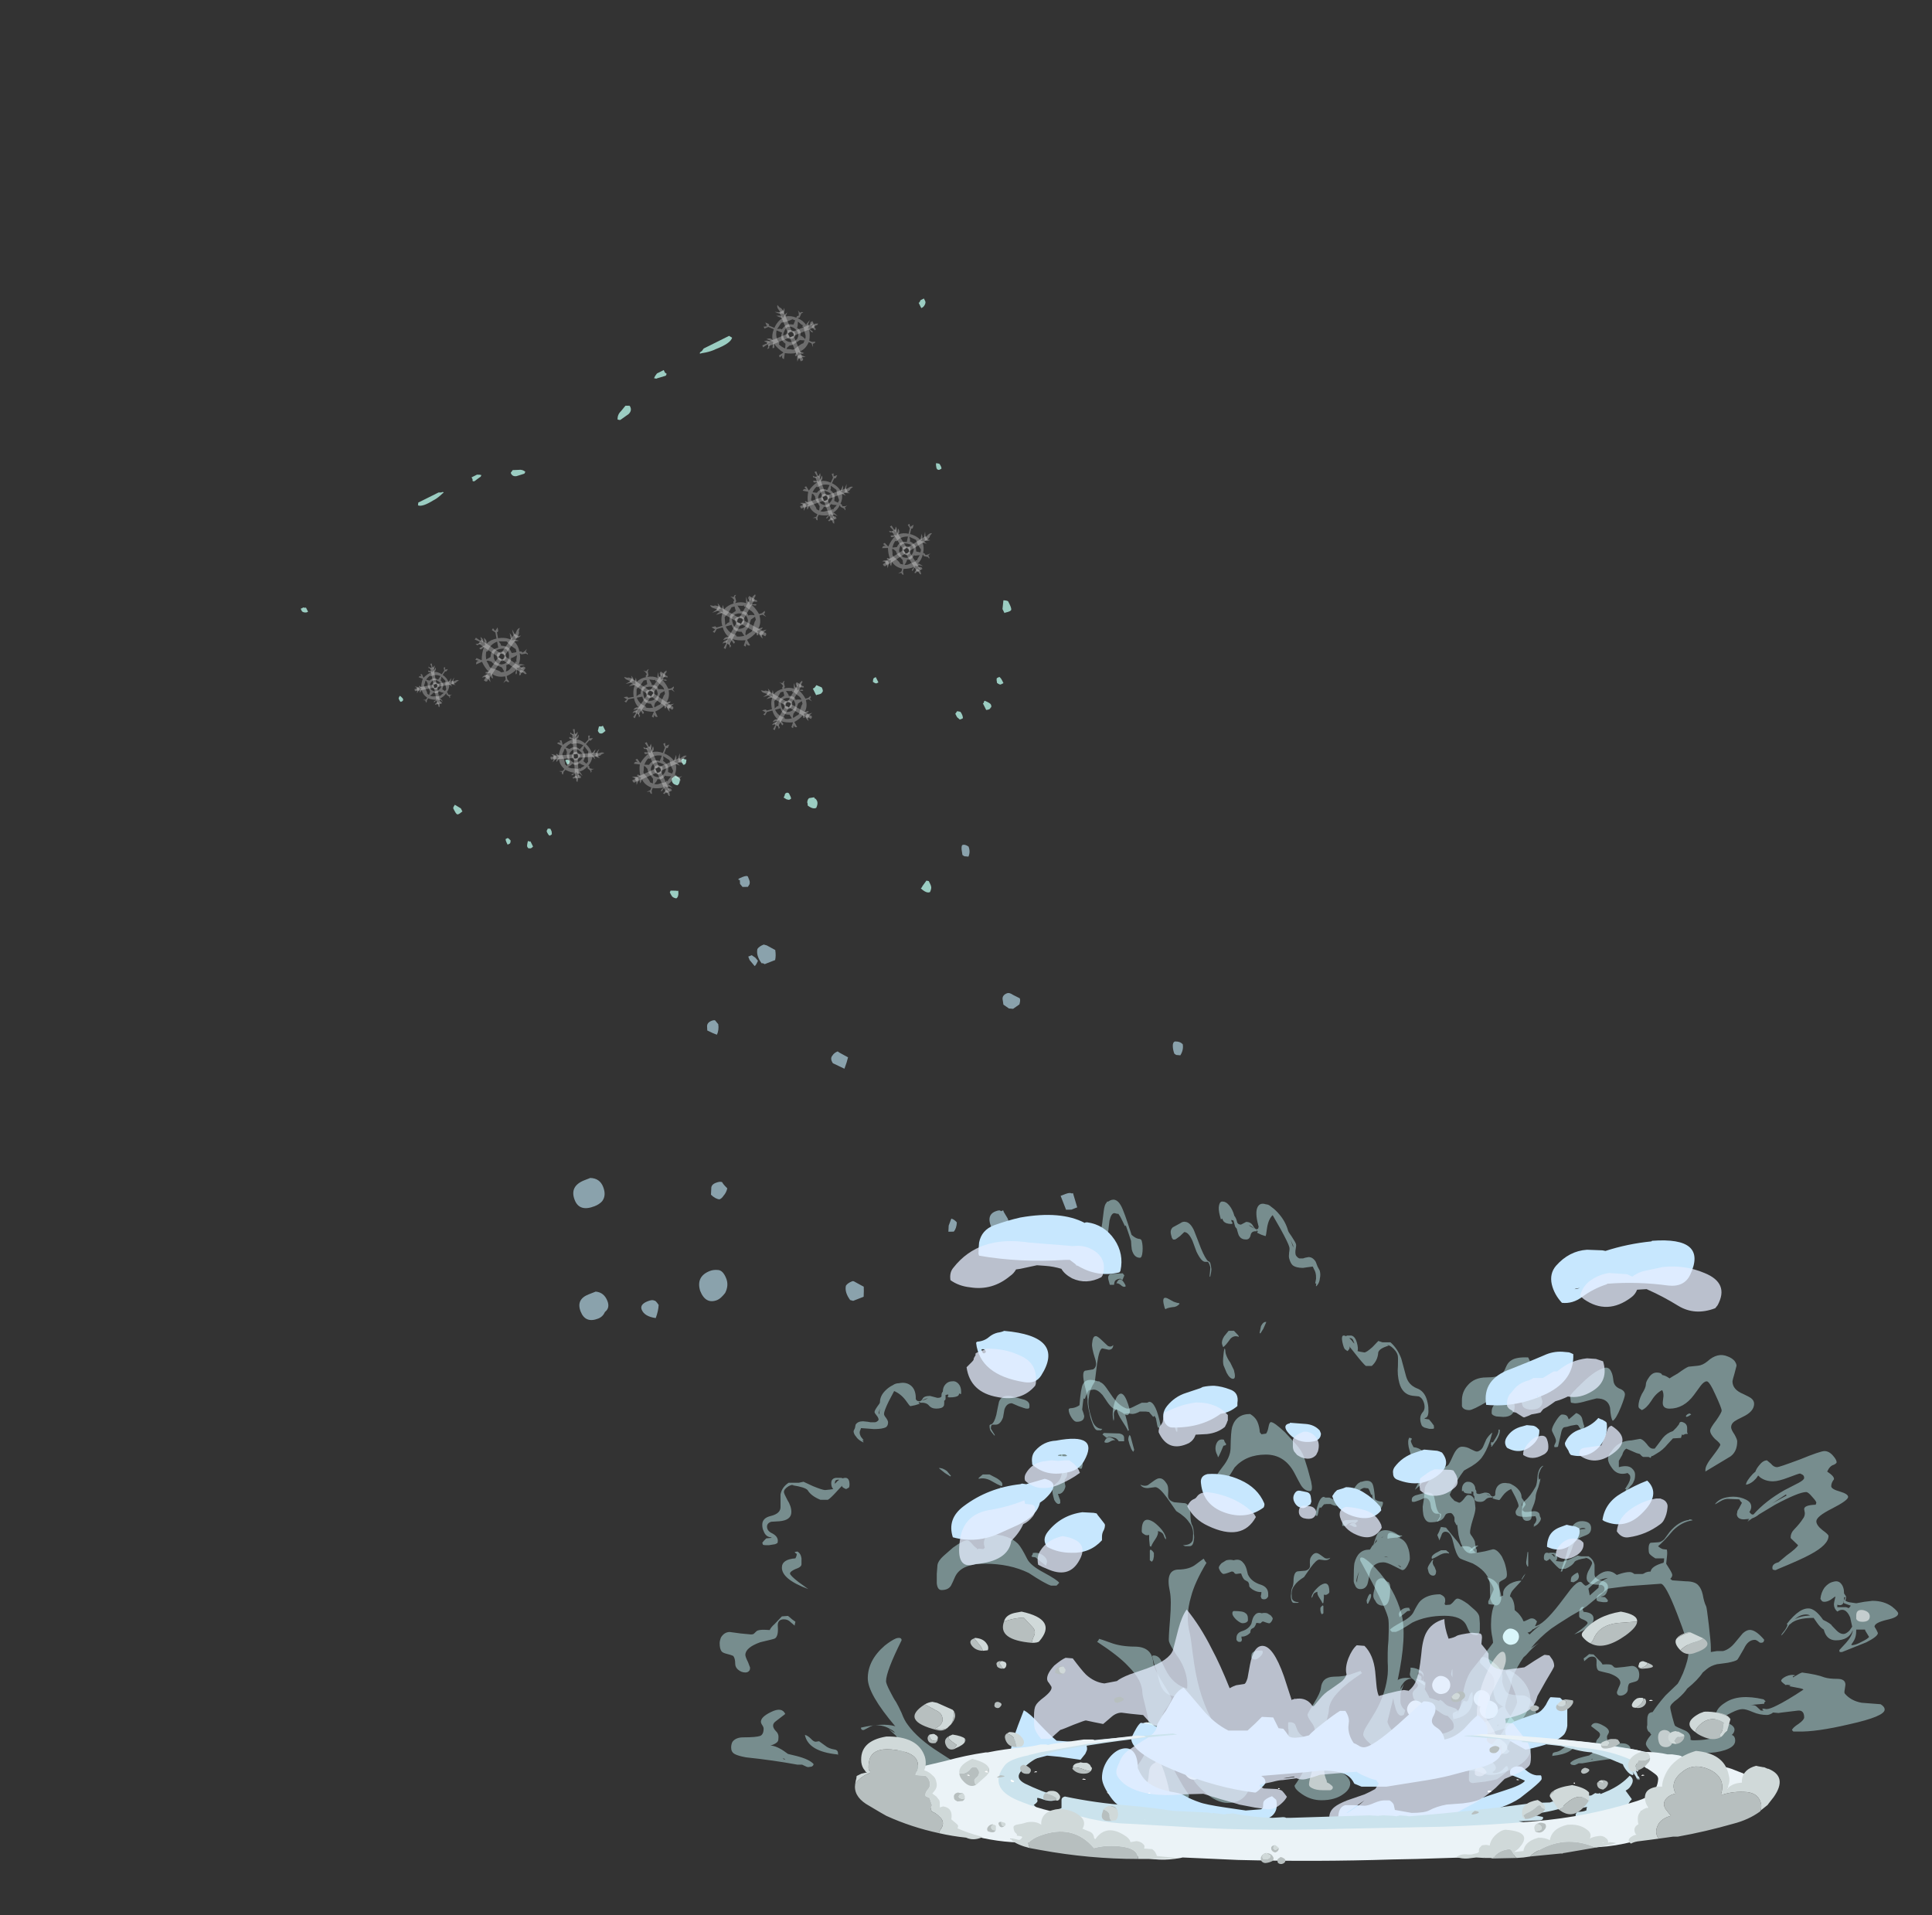 <?xml version="1.0" encoding="UTF-8" standalone="no"?>
<svg xmlns:ffdec="https://www.free-decompiler.com/flash" xmlns:xlink="http://www.w3.org/1999/xlink" ffdec:objectType="frame" height="990.95px" width="999.75px" xmlns="http://www.w3.org/2000/svg">
  <rect width="100%" height="100%" fill="#333333" stroke="none"/>
  <g transform="matrix(1.0, 0.0, 0.0, 1.0, 682.65, 933.5)">
    <use ffdec:characterId="79" height="2.3" transform="matrix(3.006, -3.166, 3.166, 3.006, -75.698, -27.766)" width="2.3" xlink:href="#shape0"/>
    <use ffdec:characterId="79" height="2.3" transform="matrix(2.778, -2.926, 2.926, 2.778, -95.611, -37.38)" width="2.3" xlink:href="#shape0"/>
    <use ffdec:characterId="79" height="2.3" transform="matrix(2.936, -3.092, 3.092, 2.936, -71.782, -17.37)" width="2.3" xlink:href="#shape0"/>
    <use ffdec:characterId="79" height="2.3" transform="matrix(2.916, -3.071, 3.071, 2.916, -79.285, 4.279)" width="2.3" xlink:href="#shape0"/>
    <use ffdec:characterId="79" height="2.3" transform="matrix(3.468, 2.109, -2.109, 3.468, 86.237, -55.163)" width="2.3" xlink:href="#shape0"/>
    <use ffdec:characterId="79" height="2.3" transform="matrix(3.078, 1.872, -1.872, 3.078, 97.813, -92.193)" width="2.3" xlink:href="#shape0"/>
    <use ffdec:characterId="79" height="2.3" transform="matrix(3.442, 2.093, -2.093, 3.442, 61.599, -67.866)" width="2.3" xlink:href="#shape0"/>
    <use ffdec:characterId="79" height="2.3" transform="matrix(3.111, 1.892, -1.892, 3.111, 82.748, -60.354)" width="2.3" xlink:href="#shape0"/>
    <use ffdec:characterId="79" height="2.3" transform="matrix(3.256, 1.98, -1.98, 3.256, 48.433, -55.072)" width="2.3" xlink:href="#shape0"/>
    <use ffdec:characterId="331" height="19.8" transform="matrix(-8.761, 4.363, -6.844, -13.743, -81.369, -531.658)" width="18.4" xlink:href="#shape1"/>
    <use ffdec:characterId="331" height="19.8" transform="matrix(7.0, -3.486, -5.468, -10.979, -428.634, -420.846)" width="18.4" xlink:href="#shape1"/>
    <use ffdec:characterId="1486" height="26.3" transform="matrix(7.0, 17.924, 12.061, -4.71, -447.295, -421.551)" width="11.7" xlink:href="#shape2"/>
    <use ffdec:characterId="1485" height="44.6" transform="matrix(5.531, 0.0, 1.896, 7.0, -179.209, -312.75)" width="40.55" xlink:href="#shape3"/>
    <use ffdec:characterId="1483" height="43.05" transform="matrix(7.0, 0.0, 0.0, 5.048, 17.85, -232.335)" width="40.25" xlink:href="#shape4"/>
    <use ffdec:characterId="1485" height="44.6" transform="matrix(5.14, 0.0, 0.0, 3.707, -42.814, -167.263)" width="40.55" xlink:href="#shape3"/>
    <use ffdec:characterId="1485" height="44.6" transform="matrix(-7.0, 0.0, 0.0, 5.048, -26.4, -219.485)" width="40.55" xlink:href="#shape3"/>
    <use ffdec:characterId="453" height="52.3" transform="matrix(6.174, 0.0, 0.0, 6.174, -191.126, -304.703)" width="64.7" xlink:href="#shape5"/>
    <use ffdec:characterId="450" height="25.45" transform="matrix(7.0, 0.0, 0.0, 5.13, -240.1, -99.538)" width="68.35" xlink:href="#shape6"/>
    <use ffdec:characterId="1086" height="12.6" transform="matrix(1.465, 1.276, -1.276, 1.465, -385.028, -559.584)" width="11.9" xlink:href="#sprite0"/>
    <use ffdec:characterId="1086" height="12.6" transform="matrix(0.843, -2.028, 2.028, 0.843, -291.902, -753.835)" width="11.9" xlink:href="#sprite0"/>
    <use ffdec:characterId="1086" height="12.6" transform="matrix(2.043, 0.463, -0.463, 2.043, -222.777, -664.887)" width="11.9" xlink:href="#sprite0"/>
    <use ffdec:characterId="1086" height="12.6" transform="matrix(1.837, 0.859, -0.859, 1.837, -260.966, -693.077)" width="11.9" xlink:href="#sprite0"/>
    <use ffdec:characterId="1086" height="12.6" transform="matrix(-0.539, -2.001, 2.001, -0.539, -284.851, -553.313)" width="11.9" xlink:href="#sprite0"/>
    <use ffdec:characterId="1086" height="12.6" transform="matrix(-0.385, -2.064, 2.064, -0.385, -357.483, -559.709)" width="11.9" xlink:href="#sprite0"/>
    <use ffdec:characterId="1086" height="12.6" transform="matrix(2.012, 0.764, -0.764, 2.012, -349.035, -553.077)" width="11.9" xlink:href="#sprite0"/>
    <use ffdec:characterId="1086" height="12.6" transform="matrix(-0.613, -2.198, 2.198, -0.613, -310.62, -595.046)" width="11.9" xlink:href="#sprite0"/>
    <use ffdec:characterId="1086" height="12.6" transform="matrix(2.249, -0.42, 0.42, 2.249, -439.326, -606.209)" width="11.9" xlink:href="#sprite0"/>
    <use ffdec:characterId="1086" height="12.6" transform="matrix(1.349, 0.912, -0.912, 1.349, -459.364, -593)" width="11.9" xlink:href="#sprite0"/>
  </g>
  <defs>
    <g id="shape0" transform="matrix(1.0, 0.0, 0.0, 1.0, 1.15, 1.15)">
      <path d="M0.8 -0.85 Q1.15 -0.5 1.15 0.0 1.15 0.5 0.8 0.8 0.5 1.15 0.0 1.15 -0.5 1.15 -0.85 0.8 -1.15 0.5 -1.15 0.0 -1.15 -0.5 -0.85 -0.85 -0.5 -1.15 0.0 -1.15 0.5 -1.15 0.8 -0.85" fill="#e8f6fb" fill-opacity="0.973" fill-rule="evenodd" stroke="none"/>
    </g>
    <g id="shape1" transform="matrix(1.0, 0.0, 0.0, 1.0, 17.85, 18.0)">
      <path d="M0.35 -13.1 L0.45 -13.05 0.55 -12.95 0.45 -12.9 Q0.4 -12.85 0.35 -12.85 L0.3 -12.85 Q0.25 -12.85 0.2 -12.9 L0.2 -13.0 Q0.2 -13.1 0.25 -13.1 L0.35 -13.1 M-4.15 -18.0 Q-3.95 -18.0 -3.8 -17.75 -3.85 -17.75 -3.95 -17.7 L-4.25 -17.6 -4.35 -17.65 Q-4.35 -17.7 -4.35 -17.75 -4.35 -17.85 -4.3 -17.9 -4.25 -17.95 -4.15 -18.0 M-11.1 -13.35 L-11.1 -13.1 -11.15 -13.1 Q-11.2 -13.05 -11.25 -13.05 -11.45 -13.2 -11.45 -13.25 -11.45 -13.35 -11.35 -13.35 -11.3 -13.4 -11.1 -13.35 M-9.6 -13.2 Q-9.55 -13.15 -9.55 -13.1 L-9.55 -13.0 -9.7 -12.95 -9.8 -13.0 Q-9.85 -13.0 -9.85 -13.1 -9.85 -13.2 -9.8 -13.25 -9.75 -13.25 -9.7 -13.25 -9.6 -13.25 -9.6 -13.2 M-0.45 -13.45 Q-0.55 -13.35 -0.65 -13.35 L-0.9 -13.4 -0.9 -13.45 Q-0.95 -13.45 -0.95 -13.55 -0.95 -13.6 -0.9 -13.65 -0.85 -13.7 -0.75 -13.75 -0.55 -13.75 -0.4 -13.55 -0.45 -13.5 -0.45 -13.45 M-12.4 -12.8 Q-12.35 -12.8 -12.3 -12.75 L-12.25 -12.7 -12.3 -12.6 -12.35 -12.55 -12.5 -12.55 Q-12.55 -12.6 -12.55 -12.7 L-12.55 -12.8 -12.4 -12.8 M-14.25 -10.7 Q-14.25 -10.65 -14.25 -10.55 L-14.35 -10.45 Q-14.45 -10.35 -14.5 -10.3 -14.65 -10.35 -14.7 -10.4 -14.7 -10.45 -14.7 -10.5 -14.7 -10.65 -14.65 -10.7 -14.6 -10.75 -14.3 -10.7 L-14.25 -10.7 M-14.45 -5.3 L-14.5 -5.2 -14.55 -5.15 -14.65 -5.2 Q-14.7 -5.2 -14.7 -5.3 -14.7 -5.4 -14.65 -5.4 L-14.55 -5.4 Q-14.5 -5.4 -14.45 -5.35 L-14.45 -5.3 M-17.5 -0.25 L-17.5 -0.05 -17.55 -0.05 -17.65 0.0 -17.85 0.0 Q-17.85 -0.05 -17.85 -0.1 -17.85 -0.15 -17.75 -0.2 -17.65 -0.25 -17.55 -0.25 L-17.5 -0.25 M-3.45 -10.35 L-3.4 -10.35 Q-3.4 -10.3 -3.4 -10.2 -3.4 -10.15 -3.4 -10.1 L-3.5 -10.1 -3.65 -10.05 -3.85 -10.2 Q-3.85 -10.35 -3.75 -10.35 -3.7 -10.4 -3.45 -10.35 M-6.4 -10.8 L-6.45 -10.75 Q-6.5 -10.7 -6.55 -10.7 L-6.65 -10.7 -6.65 -10.9 -6.55 -10.9 Q-6.5 -10.9 -6.45 -10.85 L-6.4 -10.8 M-0.6 0.9 L-0.5 0.95 Q-0.6 1.1 -0.85 1.15 L-1.2 1.25 -1.35 1.2 Q-1.4 1.2 -1.4 1.15 -1.4 1.0 -1.15 0.95 L-0.65 0.9 -0.6 0.9 M-6.1 1.75 L-6.25 1.8 -7.75 1.8 -7.85 1.7 Q-7.65 1.55 -6.8 1.6 -6.55 1.6 -6.25 1.65 -6.0 1.7 -5.95 1.7 -5.95 1.75 -6.1 1.75 M-3.35 1.6 L-3.3 1.6 -3.2 1.65 -3.3 1.7 -3.45 1.75 -3.85 1.75 -3.85 1.65 -3.9 1.6 Q-3.85 1.55 -3.8 1.55 L-3.35 1.6" fill="#bdfff0" fill-opacity="0.753" fill-rule="evenodd" stroke="none"/>
    </g>
    <g id="shape2" transform="matrix(1.0, 0.0, 0.0, 1.0, -13.15, 18.65)">
      <path d="M15.5 -7.15 Q15.5 -7.1 15.4 -6.95 L15.3 -7.0 Q15.25 -7.05 15.2 -7.1 L15.2 -7.25 15.3 -7.25 15.5 -7.15 M15.55 -6.75 L15.55 -6.5 Q15.55 -6.35 15.55 -6.3 15.45 -6.2 15.3 -6.15 L15.1 -6.4 15.05 -6.5 Q15.05 -6.7 15.1 -6.8 15.25 -6.95 15.5 -6.85 15.5 -6.8 15.55 -6.75 M13.4 -6.45 L13.45 -6.25 13.4 -6.15 Q13.35 -6.1 13.3 -6.1 L13.2 -6.1 Q13.15 -6.1 13.15 -6.3 13.15 -6.6 13.2 -6.45 L13.3 -6.5 13.4 -6.45 M19.6 -17.25 Q19.95 -17.25 19.95 -16.6 19.95 -16.4 19.9 -16.25 19.8 -16.0 19.55 -16.0 19.3 -16.0 19.2 -16.35 L19.2 -16.6 Q19.2 -17.25 19.6 -17.25 M22.7 -17.75 Q22.65 -17.5 22.45 -17.5 22.2 -17.5 22.1 -17.8 22.1 -17.95 22.1 -18.1 22.1 -18.65 22.45 -18.65 22.8 -18.65 22.8 -18.1 22.8 -17.9 22.7 -17.75 M23.05 -15.65 Q22.9 -15.7 22.9 -15.75 22.85 -15.8 22.85 -16.0 22.85 -16.35 23.0 -16.35 23.2 -16.35 23.35 -15.95 23.2 -15.75 23.05 -15.65 M23.5 -13.4 Q23.5 -13.25 23.4 -13.0 23.25 -12.75 23.05 -12.75 22.8 -12.75 22.75 -12.95 22.7 -13.1 22.7 -13.25 22.7 -13.85 23.1 -13.9 23.5 -13.9 23.5 -13.4 M20.8 -12.1 Q20.95 -12.0 21.0 -11.85 21.0 -11.75 20.95 -11.65 20.9 -11.5 20.8 -11.4 20.65 -11.5 20.6 -11.5 20.55 -11.55 20.55 -11.75 20.55 -11.95 20.65 -12.0 L20.8 -12.1 M24.4 -8.0 Q24.35 -8.05 24.35 -8.1 24.35 -8.3 24.4 -8.4 24.55 -8.55 24.8 -8.45 L24.85 -8.35 24.85 -7.9 Q24.7 -7.8 24.6 -7.75 L24.4 -8.0 M16.65 -9.85 Q16.8 -9.65 16.85 -9.55 16.75 -9.4 16.6 -9.35 L16.5 -9.4 Q16.45 -9.4 16.45 -9.55 16.45 -9.75 16.55 -9.8 L16.65 -9.85 M18.7 -5.65 L18.95 -5.3 Q18.8 -5.1 18.7 -5.0 L18.5 -5.25 18.45 -5.3 Q18.45 -5.45 18.5 -5.55 18.55 -5.7 18.7 -5.65 M24.05 -3.8 L24.1 -3.6 Q24.05 -3.45 23.9 -3.35 23.8 -3.4 23.75 -3.5 L23.9 -3.7 24.05 -3.8 M24.6 -1.75 Q24.6 -1.4 24.3 -1.4 L24.1 -1.45 24.05 -1.45 24.05 -1.55 Q24.0 -1.55 24.0 -1.75 24.0 -2.25 24.55 -2.1 24.55 -2.05 24.6 -2.0 24.6 -1.95 24.6 -1.75 M24.65 0.9 L24.7 1.1 24.7 1.35 24.3 1.4 24.3 1.35 Q24.25 1.3 24.25 1.1 24.25 0.8 24.25 0.9 L24.65 0.9 M18.9 1.55 L19.05 1.7 19.1 1.85 19.05 2.15 19.0 2.2 Q18.95 2.25 18.9 2.25 L18.75 2.05 Q18.65 1.95 18.65 1.85 18.65 1.65 18.75 1.6 L18.9 1.55 M21.5 7.4 Q21.5 7.3 21.6 7.25 21.7 7.2 21.8 7.2 L21.85 7.25 21.9 7.4 Q21.8 7.6 21.65 7.65 21.55 7.6 21.5 7.4 M14.6 2.25 L14.75 2.2 14.8 2.25 14.85 2.4 Q14.75 2.55 14.6 2.55 14.5 2.45 14.5 2.35 14.5 2.3 14.6 2.25" fill="#c5edfe" fill-opacity="0.6" fill-rule="evenodd" stroke="none"/>
    </g>
    <g id="shape3" transform="matrix(1.0, 0.0, 0.0, 1.0, 14.05, 43.25)">
      <path d="M0.7 -40.2 Q0.7 -39.85 0.5 -39.4 0.3 -38.95 0.1 -38.95 -0.45 -38.95 -0.45 -39.55 -0.4 -39.85 -0.3 -40.2 L-0.35 -40.85 -0.4 -41.35 -0.45 -41.3 -0.5 -41.3 Q-0.6 -41.7 -0.7 -42.0 L-0.8 -42.2 -0.9 -42.2 -1.15 -42.25 Q-1.45 -42.25 -1.8 -41.7 L-2.05 -41.2 Q-2.5 -40.2 -2.85 -40.2 L-3.25 -39.9 -3.4 -39.75 -3.7 -39.8 -4.0 -39.75 Q-4.2 -39.75 -4.5 -39.95 L-4.55 -40.0 -5.0 -40.0 -5.25 -39.95 -5.3 -39.85 -5.55 -39.45 -5.65 -39.55 -5.75 -39.3 Q-5.85 -38.5 -5.9 -38.35 L-6.05 -38.35 Q-6.1 -38.4 -6.1 -38.55 -5.75 -41.0 -5.25 -41.0 L-5.1 -40.9 -4.7 -40.9 -4.25 -40.6 Q-3.85 -40.3 -3.7 -40.3 L-3.6 -40.3 Q-3.05 -40.55 -2.55 -41.5 L-2.1 -42.4 Q-1.85 -42.9 -1.65 -43.0 L-1.55 -43.1 -1.45 -43.1 Q-0.6 -43.5 -0.35 -42.8 -0.2 -42.4 -0.1 -40.65 0.15 -40.4 0.45 -40.35 0.7 -40.35 0.7 -40.2 M3.85 -40.3 L3.65 -40.3 3.65 -40.35 3.6 -40.4 3.6 -40.65 Q3.6 -41.0 3.95 -41.2 L4.75 -41.5 Q5.05 -41.65 5.3 -41.6 5.7 -41.55 5.85 -41.0 L5.95 -40.35 6.05 -39.65 Q6.2 -38.85 6.4 -38.7 6.55 -38.65 6.55 -38.55 6.55 -38.3 6.5 -38.1 6.45 -37.95 6.2 -37.55 L6.15 -37.55 Q6.15 -37.6 6.3 -37.9 L6.45 -38.25 Q6.45 -38.6 6.35 -38.65 L6.1 -38.65 Q5.75 -38.65 5.55 -39.4 L5.45 -40.2 Q5.3 -40.85 4.9 -40.85 L4.4 -40.55 Q3.9 -40.3 3.85 -40.3 M8.7 -41.8 L8.65 -41.8 8.65 -42.05 Q8.65 -42.55 8.85 -42.85 9.05 -43.15 9.3 -43.1 9.6 -43.1 9.8 -42.8 10.0 -42.5 10.0 -42.05 10.1 -41.9 10.1 -41.7 L10.1 -41.55 Q10.15 -41.4 10.4 -41.4 L10.95 -41.6 Q11.4 -41.6 11.5 -41.3 11.6 -41.05 11.75 -41.05 L11.9 -41.1 12.0 -41.25 12.0 -41.35 Q12.0 -42.3 12.4 -42.7 12.75 -43.05 13.25 -42.9 13.5 -42.9 13.7 -42.7 14.0 -42.5 14.25 -42.15 14.65 -41.6 14.65 -40.95 14.65 -40.85 14.85 -40.5 15.05 -40.1 15.05 -39.95 15.05 -39.85 14.9 -39.6 14.75 -39.35 14.75 -39.15 L14.8 -39.05 14.9 -38.95 15.0 -38.9 15.35 -38.9 15.55 -38.95 15.9 -39.0 Q16.3 -39.0 16.45 -38.65 L16.5 -38.3 16.6 -38.0 Q16.6 -37.7 16.4 -37.4 L16.35 -37.3 Q16.2 -37.05 15.9 -36.85 L15.85 -36.85 15.95 -37.05 15.85 -37.05 16.05 -37.4 Q16.15 -37.65 16.15 -37.85 16.15 -38.0 16.1 -38.1 L16.05 -38.3 15.55 -38.25 15.1 -38.2 Q14.45 -38.2 14.2 -38.4 14.05 -38.55 14.05 -38.9 14.05 -39.05 14.2 -39.35 14.35 -39.6 14.35 -39.75 14.35 -40.05 14.0 -41.05 L13.6 -42.1 Q13.1 -41.8 12.75 -41.15 12.45 -40.55 12.4 -40.55 L12.05 -40.65 11.7 -40.8 11.8 -40.9 11.7 -41.0 11.7 -40.9 Q11.25 -40.95 11.05 -40.65 10.85 -40.3 10.5 -40.3 10.05 -40.3 9.95 -40.55 9.9 -40.6 9.9 -40.85 L9.9 -41.1 Q9.8 -41.2 9.8 -41.3 L9.8 -41.7 9.6 -41.75 9.6 -41.6 9.65 -41.55 Q9.65 -41.45 9.5 -41.45 9.0 -41.45 8.85 -41.65 8.8 -41.75 8.8 -41.85 L8.7 -41.8 M11.1 -41.35 L11.55 -41.1 Q11.3 -41.35 11.1 -41.35 M14.7 -39.85 L14.7 -39.7 14.75 -39.85 14.65 -40.3 14.7 -39.85 M20.3 -32.8 L20.65 -32.7 21.4 -32.7 Q21.9 -32.25 22.0 -31.5 L22.0 -30.2 Q22.0 -29.55 22.7 -29.3 23.35 -29.1 23.35 -28.4 23.35 -28.0 23.25 -27.75 23.1 -27.15 22.7 -27.1 L22.65 -27.05 23.05 -27.0 23.2 -26.8 23.35 -26.55 23.3 -26.35 Q23.25 -26.3 23.1 -26.3 L22.85 -26.3 22.4 -26.4 22.25 -26.5 Q22.2 -26.55 22.2 -26.75 22.2 -27.2 22.6 -27.5 23.0 -27.75 23.0 -28.2 23.0 -28.55 22.7 -28.7 L22.1 -28.75 Q21.2 -28.85 21.2 -29.7 21.2 -30.3 21.5 -30.95 21.75 -31.6 21.75 -31.75 21.75 -32.05 21.4 -32.35 21.2 -32.5 21.0 -32.5 L21.15 -32.45 Q20.2 -32.25 20.0 -31.95 19.75 -31.35 19.05 -30.95 L18.5 -30.95 Q18.3 -31.1 17.75 -31.95 L17.45 -32.4 17.45 -32.3 Q17.35 -32.15 17.15 -32.05 L16.95 -32.2 Q16.9 -32.3 16.9 -32.5 16.9 -33.4 17.4 -33.15 L17.5 -33.2 17.9 -33.2 Q18.25 -33.15 18.25 -32.65 18.25 -32.25 18.1 -32.05 L18.35 -32.0 18.7 -31.95 Q18.9 -31.95 19.6 -32.35 L20.3 -32.8 M17.9 -32.7 L18.0 -32.6 17.95 -32.9 Q17.85 -33.05 17.65 -33.0 17.8 -32.9 17.9 -32.7 M20.9 -24.95 Q21.9 -24.85 21.9 -24.0 21.9 -22.8 19.95 -21.8 L20.65 -22.5 Q21.3 -23.2 21.3 -23.4 21.3 -23.6 20.9 -23.85 20.45 -24.05 20.45 -24.35 20.45 -24.75 20.45 -24.95 20.5 -25.45 20.75 -25.65 L20.95 -25.6 Q20.95 -25.55 20.9 -25.5 L20.8 -25.4 Q20.8 -25.2 20.9 -24.95 M7.05 -33.55 L7.35 -33.2 7.35 -33.1 Q6.95 -33.25 6.5 -32.95 5.95 -32.5 5.65 -32.35 5.6 -32.35 5.6 -32.55 5.6 -32.8 6.0 -33.15 L6.55 -33.55 7.05 -33.55 M6.05 -30.65 Q6.05 -30.0 5.75 -30.0 5.45 -30.0 5.3 -30.45 5.25 -30.7 5.2 -31.0 5.2 -31.25 5.45 -31.75 5.65 -32.2 5.75 -32.25 L5.75 -32.15 5.7 -31.9 Q5.7 -31.55 5.9 -31.2 L6.05 -30.65 M9.85 -33.7 L9.45 -33.35 9.4 -33.4 9.7 -33.9 Q10.05 -34.25 10.3 -34.2 L9.85 -33.7 M1.15 -35.2 L1.15 -35.4 Q1.15 -36.15 1.65 -35.95 L2.15 -35.7 Q2.45 -35.6 2.6 -35.6 L2.65 -35.55 Q2.3 -35.3 1.9 -35.3 1.4 -35.25 1.2 -35.15 L1.15 -35.2 M3.15 -25.05 L2.8 -24.65 Q2.45 -24.25 2.35 -24.2 L2.35 -24.35 Q2.2 -24.75 2.5 -25.15 2.85 -25.6 3.35 -25.5 3.35 -25.3 3.45 -25.2 L3.4 -25.1 3.15 -25.05 M2.55 -23.5 Q3.5 -24.2 3.75 -24.85 4.2 -26.1 4.45 -26.45 5.15 -27.4 6.45 -27.4 6.9 -27.15 6.95 -26.75 7.0 -26.45 6.9 -26.05 L7.0 -25.9 7.45 -25.95 Q7.65 -26.1 7.85 -26.45 8.05 -26.8 8.2 -26.8 8.5 -26.8 9.25 -26.05 L9.95 -25.2 Q10.35 -24.7 10.4 -24.25 L10.45 -23.35 10.45 -22.4 Q10.4 -21.7 10.1 -21.7 9.6 -21.7 9.4 -22.15 9.3 -22.4 9.1 -23.05 8.65 -24.4 6.9 -24.4 5.05 -24.4 3.65 -23.45 2.45 -22.35 2.0 -22.15 L1.6 -22.15 Q1.45 -22.35 1.4 -22.45 1.55 -22.75 2.55 -23.5 M9.1 -3.25 Q8.9 -3.5 8.9 -3.65 8.9 -3.8 9.3 -4.2 L10.25 -5.05 Q11.85 -6.45 12.6 -7.9 12.85 -8.35 13.05 -9.1 13.3 -9.85 13.45 -10.2 13.65 -10.6 13.9 -11.3 14.2 -12.1 14.2 -12.35 14.2 -13.35 13.05 -16.55 13.05 -16.9 13.45 -16.75 13.8 -16.55 14.3 -16.0 15.55 -14.5 15.55 -12.65 15.55 -11.05 13.5 -7.7 L13.55 -7.75 Q14.45 -8.1 16.05 -7.6 L16.05 -7.5 16.0 -7.4 Q16.0 -7.35 15.85 -7.35 L15.5 -7.6 Q15.2 -7.85 15.0 -7.85 14.35 -7.85 13.9 -7.45 13.6 -7.25 13.55 -7.05 L14.0 -7.45 13.45 -6.75 13.25 -6.2 Q13.1 -5.8 13.45 -5.5 L13.25 -5.2 Q13.1 -5.1 12.95 -5.1 12.65 -5.1 12.6 -5.55 12.6 -5.8 12.6 -6.05 L12.65 -6.4 11.5 -4.65 Q11.5 -4.4 11.65 -4.1 L11.95 -3.6 Q12.25 -3.0 11.75 -2.6 L11.75 -2.5 Q11.8 -2.45 11.95 -2.45 12.35 -2.45 12.7 -2.85 L13.05 -3.35 13.15 -3.4 Q13.25 -3.45 13.25 -3.2 L13.25 -3.15 Q13.3 -3.35 13.3 -3.0 13.3 -2.65 12.2 -1.6 12.05 -1.5 11.0 -1.25 L9.75 -1.05 Q9.45 -1.05 9.35 -1.45 9.35 -1.6 9.35 -1.85 9.35 -2.55 9.4 -2.95 L9.1 -3.25 M22.8 -17.6 Q23.65 -17.7 23.8 -17.45 L23.95 -17.25 Q24.0 -17.15 24.2 -17.15 L24.95 -17.25 25.75 -17.4 Q26.15 -17.4 26.4 -16.85 26.5 -16.5 26.5 -16.25 26.5 -15.65 26.35 -15.4 26.25 -15.25 25.95 -15.15 25.65 -15.05 25.5 -14.95 25.35 -14.7 25.35 -14.15 25.35 -13.8 25.15 -13.55 24.9 -13.25 24.6 -13.25 24.4 -13.25 24.3 -13.45 24.25 -13.55 24.25 -13.75 L24.4 -14.3 Q24.6 -14.85 24.6 -15.05 24.6 -15.8 23.5 -16.35 22.4 -16.7 22.4 -16.75 22.15 -17.0 22.2 -17.95 22.25 -18.7 21.75 -18.7 21.45 -18.7 21.25 -18.4 L20.95 -18.05 20.95 -18.15 20.9 -18.45 21.15 -18.7 Q21.35 -18.95 21.45 -19.05 L21.9 -19.0 Q22.1 -18.7 22.45 -18.2 22.7 -17.9 22.8 -17.6 M22.35 -8.25 L21.65 -9.0 Q21.9 -9.75 22.7 -9.2 23.45 -8.7 23.45 -8.2 23.45 -8.05 23.35 -7.85 23.25 -7.65 23.25 -7.5 23.25 -6.9 23.5 -6.75 23.8 -6.6 24.75 -6.6 25.3 -6.6 25.55 -6.15 25.65 -5.9 25.65 -5.55 25.65 -5.1 25.4 -4.9 25.15 -4.7 24.55 -4.55 22.5 -4.25 20.75 -3.8 L20.4 -3.8 20.25 -3.7 Q20.05 -3.55 19.95 -3.55 L19.7 -3.6 Q19.65 -3.65 19.6 -3.7 L19.55 -3.85 Q19.85 -4.35 20.85 -4.7 L21.45 -4.9 Q22.15 -5.65 22.65 -5.75 L22.75 -5.75 Q22.3 -5.95 22.2 -6.2 22.15 -6.3 22.15 -6.65 22.15 -7.0 22.35 -7.25 22.55 -7.55 22.55 -7.8 22.55 -8.05 22.35 -8.25 M20.2 -6.85 Q19.95 -5.15 17.8 -4.85 L17.75 -4.8 Q17.75 -4.75 17.75 -4.95 17.75 -5.3 18.0 -5.35 18.45 -5.45 18.7 -5.75 L19.15 -6.2 19.4 -6.15 Q19.55 -6.15 19.75 -6.45 20.0 -6.8 20.2 -6.85 M21.85 -4.45 L21.7 -4.4 21.65 -4.35 21.75 -4.35 21.85 -4.45 M-0.85 -42.3 L-0.85 -42.3 M-1.1 -42.6 L-1.1 -42.6 M-1.8 -37.65 L-2.1 -37.3 -2.25 -37.4 Q-2.55 -37.4 -2.8 -37.25 -2.95 -37.1 -3.0 -36.95 L-3.4 -36.95 Q-3.4 -37.05 -3.4 -37.3 -3.4 -37.65 -3.05 -37.75 L-1.9 -37.8 -1.8 -37.65 M-1.95 -36.85 Q-2.0 -36.8 -2.1 -36.8 -2.25 -36.8 -2.4 -36.95 -2.6 -37.1 -2.75 -37.05 -2.55 -37.3 -2.35 -37.35 -2.1 -37.4 -1.95 -36.95 L-1.95 -36.85 M-4.6 -32.5 Q-4.75 -32.15 -5.15 -32.15 L-5.7 -32.25 Q-6.0 -32.25 -6.6 -31.1 L-7.25 -29.8 Q-7.95 -29.2 -8.2 -28.65 -8.5 -28.15 -8.5 -27.5 -8.5 -26.9 -8.45 -26.75 -8.3 -26.3 -7.75 -26.3 L-7.9 -26.2 -8.25 -26.2 Q-8.5 -26.2 -8.55 -26.8 -8.6 -27.1 -8.55 -27.45 -8.55 -27.95 -8.45 -28.3 -8.3 -28.6 -8.3 -29.5 -8.25 -30.5 -7.9 -30.6 L-7.1 -30.7 Q-6.6 -30.9 -6.65 -31.5 -6.7 -32.3 -6.55 -32.6 -6.3 -33.15 -6.05 -33.15 -5.9 -33.2 -5.6 -32.9 L-5.15 -32.45 Q-4.9 -32.3 -4.6 -32.5 M-6.3 -27.4 Q-6.4 -27.0 -6.45 -26.95 L-6.5 -26.9 Q-6.5 -27.3 -6.2 -27.85 -5.9 -28.35 -5.6 -28.65 -4.7 -29.45 -4.7 -27.75 -4.7 -27.55 -4.85 -27.45 -5.0 -27.25 -5.25 -27.35 L-5.25 -26.9 -5.3 -26.2 -5.4 -26.15 Q-5.45 -26.4 -5.7 -26.9 -5.95 -27.4 -5.9 -27.75 -6.2 -27.65 -6.3 -27.4 M-10.6 -24.45 Q-10.4 -24.15 -10.4 -24.0 -10.4 -23.9 -10.5 -23.65 -10.65 -23.35 -10.75 -23.35 -10.85 -23.35 -11.05 -23.45 L-11.35 -23.6 Q-11.5 -23.6 -11.55 -23.45 -11.6 -23.35 -11.7 -23.35 L-11.95 -23.4 -12.05 -23.4 Q-12.15 -22.95 -12.3 -22.75 L-12.55 -22.55 Q-12.65 -22.4 -12.65 -22.1 -12.65 -22.0 -12.9 -21.75 -13.25 -21.45 -13.55 -21.5 -13.55 -21.3 -13.5 -21.05 L-13.55 -20.85 Q-13.6 -20.75 -13.75 -20.75 -13.95 -20.75 -14.05 -21.05 L-14.05 -21.3 Q-14.05 -22.0 -13.5 -22.25 -12.8 -22.55 -12.55 -23.3 L-12.45 -23.85 Q-12.35 -24.3 -12.2 -24.5 -11.95 -24.95 -11.5 -24.75 -11.25 -24.85 -10.95 -24.75 L-10.6 -24.45 M-0.5 -27.4 Q-0.5 -27.35 -0.5 -27.1 -0.5 -26.9 -0.8 -26.1 L-0.9 -26.1 -0.95 -26.55 -0.8 -27.1 Q-0.7 -27.4 -0.6 -27.45 L-0.5 -27.4 M-5.3 -25.75 L-5.3 -24.75 -5.45 -24.6 -5.55 -24.8 -5.6 -25.15 -5.6 -25.5 Q-5.5 -25.75 -5.35 -25.85 L-5.3 -25.75 M-12.55 -18.55 Q-12.55 -18.65 -12.55 -18.8 -12.55 -19.2 -12.35 -19.35 -12.2 -19.55 -11.5 -19.55 L-11.45 -19.5 Q-11.4 -19.5 -11.4 -19.3 -11.4 -19.05 -11.7 -18.65 -12.0 -18.3 -12.15 -18.3 -12.45 -18.3 -12.55 -18.55 M-1.4 -16.4 Q-3.0 -14.95 -3.7 -13.9 -4.75 -12.45 -4.75 -11.15 -4.75 -10.95 -5.0 -9.6 -5.25 -8.25 -5.25 -7.15 -5.25 -4.75 -3.95 -3.1 L-3.0 -2.05 Q-2.6 -1.5 -2.6 -1.0 -2.6 -0.2 -3.25 0.45 -4.1 1.35 -5.5 1.35 -6.55 1.35 -7.45 0.5 -8.2 -0.2 -8.2 -0.7 -7.8 -1.45 -7.45 -2.35 -6.7 -4.1 -6.7 -5.1 L-6.75 -6.55 -7.15 -6.55 -7.4 -6.5 Q-8.7 -6.5 -8.8 -7.4 -8.85 -7.6 -8.8 -8.1 -8.8 -8.55 -8.85 -8.7 L-8.85 -9.45 Q-8.85 -9.55 -8.7 -9.55 -8.3 -9.55 -8.15 -9.25 L-7.95 -8.55 Q-7.65 -7.4 -6.4 -7.1 -6.15 -7.6 -6.15 -8.2 -6.15 -8.95 -6.55 -9.6 -6.9 -10.3 -6.9 -10.6 -6.9 -10.75 -6.25 -12.2 -5.6 -13.65 -5.55 -14.3 -5.45 -15.85 -4.25 -15.9 -3.15 -15.9 -2.4 -16.3 -1.6 -16.7 -1.55 -16.7 -1.5 -16.5 -1.4 -16.4" fill="#ccfeff" fill-opacity="0.447" fill-rule="evenodd" stroke="none"/>
      <path d="M10.85 -2.2 Q10.7 -2.0 10.45 -2.0 10.05 -2.0 9.95 -2.3 L9.95 -2.65 Q9.95 -3.3 10.35 -3.3 10.85 -3.35 11.15 -2.55 L10.85 -2.2 M-6.75 -0.85 Q-6.75 -1.4 -6.35 -3.1 -5.9 -4.9 -5.7 -4.0 -5.3 -3.75 -5.25 -3.15 -5.2 -2.4 -5.15 -2.1 L-5.05 -1.65 Q-4.95 -1.4 -4.95 -1.15 -4.7 -1.0 -4.55 -0.8 -4.35 -0.6 -4.35 -0.45 -4.35 -0.15 -4.6 -0.05 L-5.35 -0.05 Q-6.05 -0.05 -6.45 -0.35 -6.75 -0.55 -6.75 -0.85" fill="#ffffff" fill-opacity="0.565" fill-rule="evenodd" stroke="none"/>
    </g>
    <g id="shape4" transform="matrix(1.0, 0.0, 0.0, 1.0, 13.8, 42.2)">
      <path d="M5.25 -40.45 Q5.35 -40.2 5.4 -39.55 5.45 -39.0 5.85 -38.75 6.25 -38.55 6.25 -38.15 6.25 -37.9 5.95 -36.85 5.6 -35.65 5.35 -35.45 5.2 -35.7 5.15 -36.8 5.0 -37.75 4.15 -37.75 L3.45 -37.5 Q2.85 -37.25 2.55 -37.25 L2.3 -37.3 2.25 -37.35 2.2 -38.0 Q2.2 -38.15 3.1 -39.35 4.1 -40.7 4.8 -40.9 5.1 -40.95 5.25 -40.45 M8.6 -40.4 Q8.95 -40.4 9.0 -40.15 9.25 -40.1 9.55 -39.8 9.7 -39.95 10.15 -40.3 10.75 -40.9 10.95 -41.0 L11.65 -41.1 Q12.0 -41.15 12.35 -41.55 13.1 -42.5 13.85 -42.05 14.15 -41.9 14.35 -41.6 14.5 -41.3 14.5 -41.1 L14.35 -40.3 Q14.2 -39.6 14.2 -39.5 14.2 -38.65 15.0 -38.2 15.45 -37.9 15.55 -37.8 15.8 -37.55 15.8 -37.2 15.8 -36.4 14.95 -35.85 14.5 -35.55 14.35 -35.4 14.1 -35.15 14.1 -34.8 14.1 -34.55 14.35 -34.05 14.55 -33.55 14.55 -33.35 14.55 -32.3 14.05 -31.8 L12.25 -30.3 12.2 -30.25 12.2 -30.45 Q12.2 -30.9 12.75 -31.85 13.3 -32.85 13.3 -33.0 13.3 -33.15 12.9 -33.6 12.55 -34.1 12.55 -34.45 12.55 -34.7 13.0 -35.5 13.4 -36.3 13.4 -36.5 13.4 -36.75 12.95 -38.1 12.5 -39.5 12.3 -39.5 12.1 -39.5 11.85 -39.05 L11.35 -38.1 Q10.6 -36.7 9.55 -36.7 9.0 -36.7 9.05 -37.4 L9.1 -38.0 Q9.1 -38.4 9.0 -38.6 8.55 -38.3 8.2 -37.5 7.85 -36.75 7.5 -36.55 L7.3 -36.75 Q7.25 -36.85 7.25 -36.95 7.25 -37.5 7.5 -38.2 7.8 -38.85 7.8 -39.2 7.8 -39.45 8.0 -39.85 8.25 -40.4 8.6 -40.4 M19.2 -30.05 Q19.1 -30.05 18.35 -29.65 17.6 -29.25 17.2 -29.25 16.65 -29.25 16.25 -29.65 L16.1 -29.85 15.95 -29.55 Q15.6 -29.0 15.2 -28.9 15.2 -29.25 15.7 -30.0 L15.9 -30.25 Q15.95 -30.5 16.15 -30.85 16.45 -31.4 16.75 -31.4 L17.05 -31.05 Q17.25 -30.7 17.5 -30.7 17.65 -30.7 19.2 -31.5 20.7 -32.35 21.0 -32.35 21.35 -32.35 21.65 -31.85 21.9 -31.45 21.9 -31.2 21.9 -31.1 21.7 -30.95 21.4 -30.85 21.2 -30.25 21.75 -29.75 21.7 -29.45 21.5 -29.1 21.5 -28.75 21.5 -28.45 22.15 -28.2 22.75 -27.95 22.75 -27.65 22.75 -27.3 21.55 -26.45 20.4 -25.65 20.4 -25.15 20.4 -24.75 20.85 -24.25 21.3 -23.8 21.3 -23.65 21.3 -22.75 19.95 -21.75 19.3 -21.25 17.55 -20.25 L17.4 -20.15 17.3 -20.15 17.2 -20.2 Q17.15 -20.2 17.15 -20.4 17.15 -20.8 17.6 -20.95 L18.2 -21.65 Q18.95 -22.4 19.05 -22.7 L18.6 -23.3 Q18.5 -23.4 18.5 -23.5 18.5 -23.95 18.75 -24.3 19.2 -24.95 19.4 -25.4 19.55 -25.65 19.55 -26.0 L19.5 -26.4 Q19.5 -26.8 20.3 -26.85 L20.35 -26.85 20.4 -27.05 Q20.4 -27.2 20.1 -27.65 19.8 -28.15 19.65 -28.15 19.1 -28.15 17.35 -26.85 L16.15 -25.85 Q15.95 -25.6 15.65 -25.45 L15.3 -25.1 15.45 -25.35 15.3 -25.25 15.45 -25.4 15.05 -25.35 Q14.65 -25.35 14.55 -25.7 14.5 -25.85 14.55 -26.05 14.55 -26.25 14.65 -26.4 L14.9 -27.05 14.8 -27.2 14.7 -27.4 13.85 -27.45 Q13.6 -27.45 13.3 -27.2 12.95 -26.9 12.9 -26.9 13.2 -27.45 13.75 -27.6 14.25 -27.75 14.75 -27.6 15.3 -27.4 15.5 -27.05 15.7 -26.6 15.45 -26.1 L15.55 -25.95 Q15.6 -25.85 15.7 -25.85 L15.75 -25.85 Q16.65 -27.25 18.05 -28.35 L19.1 -29.1 Q19.5 -29.4 19.5 -29.6 19.5 -29.85 19.35 -29.95 L19.2 -30.05 M17.15 -27.0 L18.2 -27.8 18.15 -27.9 17.6 -27.4 17.15 -27.0 M10.2 -34.9 L10.2 -34.9 M11.15 -36.1 Q10.95 -35.9 10.8 -35.85 L10.75 -35.95 10.85 -36.1 Q10.95 -36.2 11.05 -36.2 L11.15 -36.1 M10.55 -35.3 Q10.85 -35.15 10.85 -34.7 L10.85 -34.25 10.9 -34.15 Q10.9 -34.1 10.75 -34.1 L10.7 -34.1 Q10.65 -34.05 10.55 -34.0 L10.45 -34.05 10.45 -33.95 10.4 -33.75 10.4 -33.7 9.8 -33.65 9.4 -33.05 Q9.05 -32.45 8.6 -32.1 L8.3 -31.85 8.25 -31.85 8.2 -31.8 8.15 -31.65 8.0 -31.75 7.6 -31.75 Q7.5 -31.8 7.35 -32.05 7.2 -32.1 7.1 -32.15 L6.35 -32.6 Q6.15 -32.45 6.05 -31.95 L5.8 -31.35 5.8 -30.7 Q6.45 -30.95 6.75 -30.6 7.0 -30.3 7.0 -29.95 7.0 -29.45 6.9 -29.25 6.85 -29.0 6.65 -28.75 L6.3 -28.1 6.25 -28.1 6.35 -28.45 6.25 -28.45 6.5 -29.0 6.6 -29.3 6.65 -29.6 Q6.65 -29.8 6.6 -29.9 L6.45 -30.1 Q5.7 -29.8 5.3 -30.6 5.0 -31.15 5.0 -31.55 5.0 -31.95 5.25 -32.3 5.35 -32.55 5.5 -32.75 5.95 -33.4 6.75 -33.45 L7.35 -33.6 Q7.55 -33.6 7.85 -33.1 8.1 -32.6 8.3 -32.6 L8.45 -32.6 8.7 -33.05 9.05 -33.7 Q9.35 -34.2 9.8 -34.4 L10.05 -34.75 10.25 -35.1 Q10.3 -35.45 10.55 -35.3 M3.25 -34.9 L3.2 -34.7 Q3.2 -34.6 3.05 -34.6 2.95 -34.6 2.85 -34.85 2.8 -35.05 2.65 -35.05 L2.25 -34.95 Q1.9 -34.8 1.8 -34.8 1.6 -34.8 1.5 -34.0 L1.3 -32.8 Q1.25 -32.75 1.05 -32.75 1.0 -32.85 1.05 -33.0 1.15 -33.25 1.15 -33.4 1.15 -33.6 1.0 -34.0 0.85 -34.4 0.85 -34.5 0.85 -34.8 1.15 -35.45 1.45 -36.1 1.6 -36.1 1.9 -36.1 2.0 -35.9 L2.1 -35.6 2.65 -36.25 Q3.05 -36.05 3.1 -35.6 3.2 -35.0 3.25 -34.9 M0.0 -36.9 Q-0.2 -36.6 -0.65 -36.6 -1.05 -36.6 -1.25 -36.85 -1.35 -37.0 -1.4 -37.45 -1.5 -37.9 -1.6 -38.05 -1.8 -38.35 -2.3 -38.35 -2.65 -38.35 -3.3 -37.95 L-3.35 -37.9 -3.9 -37.45 Q-5.0 -36.55 -5.25 -36.55 -5.7 -36.55 -5.8 -36.95 L-5.8 -37.55 Q-5.8 -38.4 -5.4 -39.05 -4.9 -39.9 -4.0 -39.9 -3.2 -39.9 -2.9 -40.2 -2.7 -40.4 -2.55 -40.95 -2.4 -41.45 -2.15 -41.65 -1.8 -42.0 -0.9 -41.95 -0.75 -41.6 -0.25 -39.5 L0.15 -37.45 Q0.15 -37.1 0.0 -36.9 M0.2 -30.8 Q0.05 -30.65 -0.05 -30.25 -0.2 -29.85 -0.1 -29.4 L0.0 -29.55 Q0.0 -29.35 -0.15 -28.65 -0.35 -27.95 -0.35 -27.65 -0.35 -27.45 -0.45 -27.0 L-0.65 -26.3 -0.65 -25.65 Q-0.65 -25.2 -1.0 -25.2 -1.3 -25.2 -1.35 -25.75 -1.4 -26.05 -1.35 -26.35 -1.35 -27.0 -1.15 -27.25 -0.75 -27.7 -0.35 -28.7 -0.25 -28.95 -0.2 -29.9 -0.1 -30.7 0.2 -30.85 L0.2 -30.8 M2.45 -24.8 Q2.75 -25.25 3.25 -25.15 3.75 -25.05 3.75 -24.45 3.75 -24.05 3.55 -23.85 3.45 -23.75 3.15 -23.6 2.5 -23.3 2.35 -22.4 2.25 -21.95 1.95 -21.15 L1.6 -20.0 1.5 -20.0 1.9 -21.65 Q2.1 -22.6 2.2 -23.15 2.2 -23.35 2.2 -23.9 2.2 -24.4 2.45 -24.8 M2.85 -24.3 L3.1 -24.35 Q3.3 -24.35 3.35 -24.4 3.15 -24.55 2.95 -24.4 L2.85 -24.3 M11.25 -25.25 Q10.45 -25.1 9.8 -24.2 9.1 -23.05 8.7 -22.6 8.85 -22.4 9.05 -22.3 L9.35 -22.25 Q9.4 -21.95 9.35 -21.45 L9.3 -20.8 9.55 -20.25 Q9.75 -19.8 9.75 -19.65 9.75 -19.45 9.6 -19.25 L9.75 -19.1 10.75 -19.0 Q11.45 -19.0 11.7 -18.55 11.9 -18.25 12.0 -17.65 12.1 -16.85 12.25 -16.45 12.3 -16.35 12.45 -14.55 12.6 -12.75 12.6 -12.25 L12.6 -11.75 13.05 -11.85 13.5 -11.85 Q13.95 -12.0 14.35 -12.65 L14.95 -13.65 Q15.3 -14.1 15.6 -14.0 16.0 -13.9 16.55 -13.0 L16.5 -12.8 Q16.45 -12.7 16.3 -12.7 16.2 -12.7 16.1 -12.85 15.95 -13.0 15.85 -13.0 15.35 -13.0 15.05 -12.1 14.6 -11.0 14.55 -10.95 14.4 -10.8 13.85 -10.65 L13.05 -10.5 Q12.6 -10.35 12.3 -10.0 L12.0 -9.65 Q11.65 -8.9 10.85 -8.0 10.65 -7.55 10.15 -6.95 9.6 -6.4 9.6 -6.1 9.6 -5.9 9.75 -5.1 9.9 -4.3 9.95 -4.2 10.0 -4.1 10.7 -3.7 11.15 -3.4 11.1 -2.75 L11.25 -2.7 Q12.55 -2.7 13.1 -3.15 L13.4 -3.5 Q13.55 -3.65 13.65 -3.7 13.35 -3.8 13.15 -4.3 12.95 -4.75 12.95 -5.15 12.95 -5.95 13.65 -6.55 14.65 -7.5 16.5 -6.9 L16.65 -6.7 Q16.55 -6.6 16.55 -6.55 L16.55 -6.45 15.75 -6.35 15.5 -6.3 Q15.8 -6.35 15.95 -6.2 L16.3 -5.75 16.5 -5.75 16.4 -5.9 Q16.4 -5.95 16.5 -5.95 L16.7 -5.9 Q16.95 -5.9 17.45 -6.25 18.2 -6.75 19.45 -7.9 19.4 -8.0 18.95 -8.1 L18.4 -8.25 18.5 -8.35 18.2 -8.4 18.15 -8.35 Q17.8 -8.7 17.8 -8.8 17.8 -9.0 18.15 -9.25 18.55 -9.5 18.85 -9.35 L18.65 -9.25 18.7 -9.15 18.8 -9.25 Q19.2 -9.6 19.35 -9.65 20.45 -9.45 21.0 -9.15 21.35 -9.0 21.95 -9.0 22.55 -9.0 22.55 -8.4 L22.5 -7.9 Q22.45 -7.6 22.5 -7.5 22.95 -6.75 23.75 -6.55 L25.15 -6.4 Q25.45 -6.15 25.45 -5.85 25.45 -5.15 22.85 -4.35 20.4 -3.55 19.05 -3.6 L18.7 -3.6 18.6 -3.75 Q18.65 -4.0 19.1 -4.4 19.5 -4.8 19.5 -5.05 19.5 -5.8 19.05 -5.75 L17.85 -5.55 17.6 -5.5 17.2 -5.55 17.1 -5.45 Q16.9 -5.3 16.75 -5.3 16.2 -5.3 15.7 -5.6 15.2 -5.9 14.95 -5.9 14.65 -5.9 14.15 -5.55 13.6 -5.15 13.55 -5.15 13.5 -4.75 13.9 -4.45 14.35 -4.15 14.35 -3.8 14.35 -3.5 14.15 -3.25 14.4 -3.15 14.4 -2.65 14.4 -2.05 13.65 -1.7 13.0 -1.4 12.15 -1.4 L11.05 -1.1 Q9.75 -0.8 9.0 -0.8 8.75 -0.8 8.25 -1.45 7.8 -2.05 7.8 -2.35 7.8 -2.55 8.0 -2.95 L8.2 -3.3 8.15 -3.35 8.1 -3.5 Q7.95 -3.6 7.9 -3.85 7.85 -4.05 7.9 -4.25 L7.9 -4.75 Q7.9 -5.1 7.95 -5.25 8.0 -5.55 8.3 -5.6 8.65 -6.35 9.25 -7.3 L10.15 -8.5 Q10.35 -8.95 10.55 -9.6 10.95 -11.0 10.95 -11.75 10.95 -12.7 10.1 -15.7 9.25 -18.75 8.9 -18.75 L6.4 -18.5 5.0 -18.25 3.6 -16.65 Q3.35 -16.3 2.25 -15.45 1.15 -14.5 0.8 -14.15 -0.05 -13.25 -0.7 -12.15 L-0.1 -12.7 Q-0.55 -12.25 -1.05 -11.45 L-1.25 -11.2 Q-1.75 -10.2 -2.1 -9.0 L-2.1 -8.95 Q-2.1 -8.6 -2.35 -7.5 -2.6 -6.45 -2.6 -6.15 -2.6 -5.85 -2.15 -5.05 -1.7 -4.3 -1.7 -4.05 -1.7 -3.4 -1.2 -2.75 -0.7 -2.2 -0.7 -1.95 -0.7 -0.7 -1.95 0.15 -2.95 0.85 -3.7 0.85 -4.05 0.85 -4.4 0.6 -4.75 0.4 -5.2 0.4 L-5.95 0.55 -6.75 0.7 Q-7.9 0.7 -8.1 -0.55 -8.2 -1.2 -8.1 -2.15 -8.1 -2.25 -8.2 -2.65 -8.35 -3.05 -8.35 -3.2 L-8.35 -3.7 -8.25 -3.8 Q-8.2 -3.9 -8.05 -3.9 -8.0 -3.9 -7.75 -3.6 L-7.55 -3.35 Q-6.95 -3.35 -6.45 -3.85 -6.4 -4.0 -6.4 -4.15 -6.4 -4.55 -6.65 -4.9 L-6.85 -5.2 Q-7.1 -5.25 -7.3 -5.45 L-8.1 -6.2 -8.6 -6.4 Q-9.0 -6.45 -9.15 -6.65 -9.35 -6.85 -9.4 -7.1 L-9.45 -7.45 Q-9.45 -7.7 -9.25 -7.95 -9.05 -8.2 -9.05 -8.35 L-9.05 -8.4 -9.35 -8.9 Q-9.65 -9.15 -9.65 -9.5 L-9.6 -9.9 -9.6 -10.15 Q-9.3 -10.15 -9.0 -9.95 -8.75 -9.8 -8.7 -9.65 -8.6 -9.5 -8.65 -9.15 L-8.65 -8.75 Q-8.5 -8.5 -8.5 -8.25 -8.5 -8.15 -8.55 -7.95 L-8.4 -7.6 Q-8.25 -7.25 -8.2 -7.05 L-8.05 -7.0 -7.5 -6.75 -7.4 -6.85 Q-7.25 -6.75 -7.05 -6.45 -6.85 -6.2 -6.65 -6.15 L-6.25 -5.95 Q-6.1 -5.8 -6.1 -5.65 -6.1 -5.55 -6.15 -5.45 L-6.15 -5.4 Q-5.9 -6.0 -5.7 -7.65 -5.5 -9.15 -5.05 -9.95 -3.55 -12.55 -3.5 -12.7 -3.5 -12.85 -3.55 -13.25 -3.65 -13.85 -3.65 -14.55 -3.65 -15.8 -3.4 -16.65 -3.45 -16.6 -3.5 -16.6 L-3.8 -16.65 -3.85 -16.7 Q-3.85 -16.75 -3.85 -16.95 -3.45 -18.1 -3.45 -18.15 -3.45 -18.35 -3.65 -18.8 L-3.95 -19.4 Q-3.4 -19.25 -3.15 -18.65 -3.0 -18.2 -3.0 -17.6 L-3.0 -17.4 -2.75 -17.55 -2.75 -17.8 Q-2.75 -18.3 -2.25 -18.75 -1.75 -19.1 -1.4 -19.05 L-2.0 -18.15 Q-2.2 -17.85 -2.25 -17.45 L-2.15 -17.35 Q-1.9 -16.9 -1.9 -16.05 L-1.65 -15.75 Q-1.35 -15.3 -1.25 -14.9 -1.15 -14.9 -0.95 -15.05 -0.75 -15.2 -0.65 -15.2 -0.5 -15.2 -0.4 -15.1 L-0.25 -14.9 Q-0.3 -14.65 -0.4 -14.4 0.2 -14.5 1.4 -16.65 L2.25 -18.2 Q2.7 -18.95 2.95 -18.95 3.05 -18.95 3.15 -18.75 3.3 -18.55 3.35 -18.55 3.45 -18.55 3.7 -18.85 L4.15 -19.5 Q4.85 -20.35 5.45 -19.85 L5.65 -19.65 5.75 -19.7 Q6.25 -19.95 6.6 -19.95 6.75 -19.95 6.9 -19.8 L6.95 -19.75 7.55 -19.75 7.65 -19.8 Q7.85 -20.0 8.15 -20.0 8.2 -20.55 9.1 -20.9 9.15 -21.05 9.15 -21.35 L8.5 -21.35 Q8.15 -21.65 8.05 -21.85 8.0 -22.0 8.0 -22.35 8.0 -22.85 8.15 -22.95 L8.7 -23.0 Q8.9 -23.0 9.15 -23.3 L9.55 -24.05 Q10.2 -25.15 11.0 -25.3 L11.0 -25.35 Q11.2 -25.35 11.25 -25.25 M5.0 -19.35 Q4.6 -19.3 4.2 -19.0 3.95 -18.8 3.55 -18.25 L3.65 -17.55 4.3 -18.35 4.3 -18.45 Q4.3 -18.9 4.85 -19.25 L5.0 -19.35 M2.85 -19.55 Q2.85 -19.2 2.65 -19.05 L2.45 -18.9 2.25 -18.95 2.25 -19.1 Q2.25 -19.25 2.3 -19.45 2.45 -19.7 2.75 -19.9 L2.8 -19.8 2.85 -19.55 M22.55 -17.55 Q22.65 -17.4 22.55 -17.05 22.55 -16.95 22.85 -16.85 L23.35 -16.75 23.95 -16.9 24.55 -17.0 Q25.4 -17.0 26.0 -16.4 26.45 -15.9 26.45 -15.7 26.45 -15.3 25.6 -15.05 24.7 -14.75 24.7 -14.35 L24.85 -14.0 24.95 -13.7 Q24.95 -13.35 24.1 -12.75 23.85 -12.6 22.3 -11.75 L22.15 -11.75 Q22.1 -11.75 22.1 -11.95 L22.6 -12.7 Q23.05 -13.4 23.1 -14.0 22.8 -12.95 21.85 -12.95 21.15 -12.95 20.95 -14.05 20.7 -14.25 20.45 -14.75 L20.2 -15.25 Q18.95 -15.25 18.5 -14.65 L18.4 -14.55 Q17.95 -13.55 17.8 -13.45 17.8 -13.55 18.1 -14.05 18.3 -14.5 18.25 -14.6 L18.2 -14.6 Q19.2 -16.4 19.95 -16.2 20.4 -16.05 20.9 -15.05 21.5 -14.65 21.55 -14.45 L21.9 -13.95 Q22.15 -13.6 22.4 -13.6 22.6 -13.6 22.85 -13.95 L23.05 -14.35 22.9 -15.3 Q22.55 -16.45 21.95 -15.9 21.7 -16.2 21.7 -16.65 21.7 -16.8 21.8 -17.35 L21.8 -17.45 21.45 -17.1 Q21.2 -16.9 21.0 -16.9 20.85 -16.9 20.8 -17.0 L20.7 -17.2 Q20.75 -17.85 21.0 -18.35 21.3 -18.85 21.65 -18.95 22.0 -19.1 22.2 -18.8 22.45 -18.45 22.45 -17.75 L22.55 -17.55 M21.95 -16.35 L22.6 -16.35 22.8 -16.25 22.95 -16.5 22.45 -16.75 22.4 -16.9 22.55 -17.35 Q22.5 -17.4 22.45 -17.35 22.45 -17.0 22.4 -16.8 22.3 -16.45 21.95 -16.6 L21.95 -16.35 M18.8 -15.1 Q19.2 -15.45 19.95 -15.5 19.8 -15.6 19.65 -15.6 19.2 -15.6 18.8 -15.1 M23.0 -12.55 L23.0 -12.45 Q23.3 -12.45 23.75 -12.8 24.2 -13.1 24.3 -13.3 L24.1 -13.75 Q24.0 -13.95 24.0 -14.05 L23.35 -14.05 Q23.35 -13.6 23.3 -13.35 23.25 -13.0 23.0 -12.55 M-2.15 -37.5 Q-1.9 -37.35 -1.9 -36.95 -1.9 -35.85 -2.75 -35.85 L-3.25 -35.9 Q-3.55 -36.0 -3.6 -36.2 L-3.6 -36.4 Q-3.6 -37.05 -3.1 -37.4 L-2.75 -37.55 -2.15 -37.5 M-3.0 -34.35 Q-3.0 -34.05 -3.25 -33.45 L-3.6 -32.8 -3.65 -32.8 -3.6 -32.95 -3.65 -32.95 -3.65 -33.25 -3.5 -33.25 -3.3 -33.7 Q-3.05 -34.25 -3.1 -34.55 L-3.0 -34.55 -3.0 -34.35 M-4.25 -32.75 L-4.0 -33.55 Q-3.8 -34.0 -3.55 -34.25 -3.65 -33.75 -3.75 -33.3 -4.0 -32.3 -4.35 -31.65 -4.7 -31.05 -5.4 -30.55 L-5.65 -30.35 Q-6.2 -29.35 -6.7 -27.9 -6.65 -27.65 -6.45 -27.4 L-6.35 -27.25 -6.0 -27.05 Q-5.85 -27.1 -5.65 -27.45 -5.45 -27.85 -5.35 -27.85 -4.95 -27.85 -4.85 -27.2 L-4.8 -26.5 Q-4.8 -26.15 -5.0 -25.3 -5.2 -24.4 -5.2 -24.0 -5.2 -23.85 -5.05 -23.6 -4.9 -23.3 -4.85 -23.1 L-4.8 -22.65 Q-4.8 -22.4 -4.7 -22.25 L-4.7 -21.95 -4.85 -21.9 -5.1 -21.85 Q-5.75 -21.85 -6.05 -23.75 -6.1 -24.3 -6.15 -24.8 L-6.2 -24.75 Q-6.3 -25.0 -6.35 -25.15 L-6.35 -25.5 Q-6.35 -25.6 -6.45 -25.8 -6.55 -26.0 -6.65 -26.0 -6.9 -26.0 -7.0 -25.85 L-7.15 -25.5 Q-7.4 -25.05 -8.15 -25.05 -8.5 -25.05 -8.65 -25.8 -8.7 -26.2 -8.7 -26.65 L-8.6 -27.55 Q-8.55 -28.3 -8.55 -28.45 -8.55 -28.85 -8.05 -29.6 -7.5 -30.45 -7.05 -30.7 L-7.0 -30.75 Q-6.9 -30.8 -6.8 -30.95 -6.65 -31.25 -6.45 -31.9 -6.15 -32.8 -5.8 -32.8 -5.45 -32.8 -5.15 -32.55 -4.8 -32.3 -4.7 -32.3 -4.55 -32.3 -4.35 -32.55 L-4.25 -32.75 M-6.15 -26.0 L-6.15 -26.0 M-10.35 -23.55 Q-10.35 -23.5 -10.4 -23.5 -10.4 -23.45 -10.45 -23.5 L-10.55 -23.5 Q-10.0 -23.3 -9.8 -22.5 -9.65 -22.0 -9.65 -21.3 -9.65 -21.15 -9.8 -20.7 -10.0 -20.15 -10.2 -20.15 -10.25 -20.15 -10.8 -20.55 -11.35 -20.95 -11.6 -20.95 -12.5 -20.95 -12.65 -19.55 -12.75 -18.8 -12.8 -18.65 -12.95 -18.2 -13.3 -18.2 -13.6 -18.2 -13.7 -18.6 -13.8 -18.85 -13.8 -19.05 -13.8 -20.4 -13.75 -20.85 -13.5 -22.25 -12.65 -22.25 L-12.6 -22.25 -12.4 -22.7 -12.35 -22.7 -12.3 -22.95 Q-12.1 -23.8 -12.0 -23.95 -11.7 -24.35 -11.2 -24.2 -10.7 -24.05 -10.35 -23.55 M-11.65 -23.55 L-11.8 -23.45 -11.6 -23.55 -11.65 -23.55 M-10.35 -20.45 L-10.3 -20.5 -10.55 -20.7 -10.35 -20.45 M-11.55 -21.55 L-11.25 -21.45 Q-11.4 -21.55 -11.45 -21.55 L-11.55 -21.55 M-0.9 -21.9 L-0.9 -20.55 -0.95 -20.5 -1.0 -20.65 Q-1.05 -20.75 -1.05 -20.95 L-1.0 -21.45 -0.95 -22.0 -0.9 -22.0 -0.9 -21.9 M-12.3 -22.8 L-12.1 -23.1 -12.1 -23.3 -12.3 -22.8 M-12.25 -18.3 Q-12.2 -18.85 -12.1 -19.05 -11.85 -19.45 -11.55 -19.25 -11.3 -18.9 -11.2 -18.9 L-11.15 -18.75 Q-11.1 -18.65 -11.1 -18.45 -11.1 -17.65 -11.15 -17.35 -11.25 -16.5 -11.6 -16.5 -12.05 -16.5 -12.2 -17.0 -12.35 -17.25 -12.35 -17.5 -12.35 -17.8 -12.25 -18.3 M-13.55 -18.85 L-13.55 -19.0 Q-13.55 -19.3 -13.4 -20.0 -13.6 -19.35 -13.6 -19.05 L-13.55 -18.85 M-13.5 -18.7 L-13.5 -18.7 M-1.35 -19.2 L-1.4 -19.2 -1.25 -19.55 -1.1 -19.8 Q-1.2 -19.5 -1.35 -19.2 M-0.5 -14.1 L-0.55 -14.1 Q-0.75 -13.75 -0.95 -13.75 L-0.8 -13.55 Q-0.45 -14.05 0.0 -14.5 L-0.45 -14.15 -0.5 -14.1 M-6.55 -9.9 L-6.5 -10.0 -6.5 -9.15 Q-6.6 -9.4 -6.6 -9.5 L-6.55 -9.9 M-8.7 -8.8 L-8.65 -9.1 Q-8.65 -9.4 -8.8 -9.55 -8.95 -9.65 -9.05 -9.65 -9.05 -9.8 -9.05 -9.45 L-8.85 -9.3 Q-8.75 -9.25 -8.8 -8.95 L-8.8 -8.9 -8.7 -8.8" fill="#ccfeff" fill-opacity="0.447" fill-rule="evenodd" stroke="none"/>
      <path d="M9.65 -2.2 Q9.5 -2.0 9.3 -2.0 8.85 -2.0 8.75 -2.55 8.7 -2.8 8.7 -3.0 8.7 -3.4 8.85 -3.6 9.05 -3.8 9.25 -3.75 9.75 -3.65 9.75 -2.6 9.75 -2.35 9.65 -2.2 M23.35 -15.5 Q23.35 -16.15 23.85 -16.05 24.35 -15.9 24.35 -15.4 24.35 -14.85 23.8 -14.85 23.45 -14.85 23.35 -15.15 23.35 -15.2 23.35 -15.5 M-2.9 -11.75 Q-2.55 -11.95 -2.55 -10.95 -2.55 -10.3 -3.3 -8.35 -4.05 -6.4 -4.05 -5.3 -4.05 -4.95 -3.75 -4.4 -3.45 -3.75 -3.4 -3.6 -3.3 -3.15 -2.85 -2.7 -2.45 -2.35 -2.45 -1.95 -2.45 -1.5 -3.45 -0.8 -4.55 -0.05 -5.45 -0.05 -5.8 -0.05 -6.05 -0.7 -6.25 -1.2 -6.25 -1.45 -6.25 -2.25 -6.0 -2.6 -5.9 -2.8 -5.5 -3.0 -5.1 -3.2 -4.95 -3.6 -4.7 -4.1 -4.7 -5.25 -4.7 -7.8 -3.65 -10.5 -3.2 -11.55 -2.9 -11.75" fill="#ffffff" fill-opacity="0.565" fill-rule="evenodd" stroke="none"/>
    </g>
    <g id="shape5" transform="matrix(1.0, 0.0, 0.0, 1.0, 31.7, 40.75)">
      <path d="M30.35 -35.75 Q29.85 -34.7 28.5 -34.85 25.95 -35.2 23.4 -35.0 L23.35 -34.95 Q22.25 -34.6 21.3 -33.9 20.5 -33.3 19.6 -33.4 18.95 -34.1 18.75 -34.95 18.55 -35.85 19.1 -36.5 20.2 -37.75 21.7 -37.85 L23.0 -37.8 23.25 -37.75 Q25.1 -38.35 27.1 -38.55 L27.15 -38.6 Q31.85 -38.95 30.35 -35.75 M21.1 -34.65 L20.8 -34.6 20.65 -34.55 Q20.85 -34.55 21.1 -34.65 M20.55 -29.1 Q20.65 -26.95 18.35 -25.8 15.85 -24.6 13.25 -24.85 12.9 -27.0 15.3 -27.85 16.7 -28.4 18.1 -29.0 18.85 -29.35 19.65 -29.3 L20.2 -29.25 Q20.35 -29.2 20.55 -29.1 M17.2 -23.1 Q17.4 -23.05 17.55 -22.9 L17.7 -22.75 Q17.75 -22.15 17.3 -21.65 16.25 -20.55 15.0 -21.25 14.7 -21.65 14.95 -22.1 15.4 -22.85 16.3 -23.05 L16.65 -23.15 17.2 -23.1 M23.25 -23.45 L23.35 -23.35 Q23.5 -22.2 22.7 -21.3 21.75 -20.3 20.35 -20.65 20.2 -20.8 20.15 -21.0 L19.9 -21.4 Q19.85 -21.5 19.85 -21.65 20.2 -22.5 21.15 -22.8 22.1 -23.1 22.65 -23.75 L22.85 -23.65 23.0 -23.6 23.25 -23.45 M5.45 -19.1 Q5.4 -19.35 5.55 -19.6 6.2 -20.5 7.3 -20.85 L8.05 -21.1 9.15 -21.0 Q9.35 -20.95 9.55 -20.85 10.3 -19.9 9.4 -19.1 7.85 -17.75 5.75 -18.6 5.45 -18.75 5.45 -19.1 M3.0 -17.5 Q3.75 -17.05 4.35 -16.35 4.45 -16.2 4.45 -16.0 3.65 -15.0 2.0 -15.55 0.7 -16.0 0.35 -17.2 L0.55 -17.5 Q0.65 -17.6 0.75 -17.7 L1.25 -17.85 1.5 -17.95 Q2.3 -17.95 3.0 -17.5 M23.0 -15.2 Q23.2 -16.65 24.6 -17.45 25.7 -18.1 26.75 -18.5 27.95 -17.35 26.3 -15.75 24.9 -14.35 23.15 -15.1 L23.0 -15.2 M20.2 -14.75 L20.75 -14.65 21.05 -14.5 Q21.2 -13.85 20.65 -13.35 19.6 -12.35 18.35 -12.95 18.35 -13.3 18.45 -13.6 18.65 -14.3 19.45 -14.6 L20.0 -14.8 20.2 -14.75 M19.45 -0.3 Q19.95 0.15 20.05 0.6 L20.05 2.05 Q20.0 2.45 19.8 2.75 19.1 3.55 16.55 4.05 15.45 3.45 15.25 3.3 14.85 3.0 14.85 2.5 14.85 2.05 15.7 1.65 16.2 1.45 17.5 1.0 17.9 0.85 18.25 0.3 18.55 -0.3 18.65 -0.35 L19.45 -0.3 M13.3 3.2 Q13.3 3.45 13.9 3.7 14.5 3.95 14.5 4.25 14.5 4.95 13.1 5.45 L10.65 6.1 Q9.8 6.35 8.35 6.6 L4.9 7.15 2.8 7.15 2.2 6.9 Q1.95 6.4 1.6 6.2 0.95 5.8 -0.6 5.8 L-1.95 5.95 -5.6 6.25 -5.4 6.4 Q-5.25 6.55 -5.25 6.8 -5.25 6.95 -5.65 7.3 -5.95 7.6 -6.1 7.65 -9.4 7.25 -12.85 5.8 -16.5 4.3 -16.5 3.1 -16.0 2.0 -15.7 1.8 -14.85 1.9 -14.35 2.15 L-14.3 1.9 Q-13.85 1.1 -13.6 0.8 L-13.0 -0.25 Q-12.6 -0.95 -12.1 -1.15 -11.95 -1.0 -10.55 0.65 -9.55 1.85 -8.35 2.45 L-6.75 2.45 -6.1 1.85 -5.55 1.3 -4.6 1.35 -4.15 2.25 -3.75 2.3 -3.55 2.55 -3.3 2.9 Q-3.2 3.05 -2.75 3.05 L-2.2 3.0 -1.6 2.85 Q-1.35 2.55 -0.45 1.85 0.5 1.1 1.0 0.8 L1.45 0.8 Q1.75 1.25 1.75 1.65 L1.7 2.15 Q1.7 2.85 2.15 3.5 2.3 3.55 2.55 3.7 2.75 3.85 3.0 3.85 3.7 3.85 5.9 1.9 L8.0 0.0 Q8.7 0.0 8.9 0.3 9.0 0.4 9.0 0.7 9.0 0.9 8.85 1.2 8.7 1.45 8.7 1.65 8.7 1.95 9.1 2.2 9.6 2.5 9.75 3.15 L9.75 3.2 Q10.6 3.05 11.4 2.3 L12.0 1.65 Q12.35 1.3 12.55 1.15 13.25 1.7 13.35 2.25 13.4 2.55 13.3 3.2 M16.25 5.5 L16.75 5.9 Q17.1 6.15 17.45 6.2 L17.8 6.2 Q17.9 6.2 17.9 6.5 17.9 6.65 17.05 7.35 L16.1 8.1 Q15.45 8.55 14.45 8.9 L12.75 9.35 Q10.15 10.15 8.65 10.55 6.05 11.3 4.35 11.35 4.35 11.2 3.8 11.15 L2.6 11.0 Q0.85 10.7 0.85 9.8 0.85 8.85 1.45 8.7 L2.1 8.7 3.05 8.75 Q3.35 8.75 3.9 8.5 4.4 8.3 4.7 8.3 L5.15 8.3 Q5.4 8.45 5.5 8.65 L5.6 9.1 6.15 9.2 7.0 9.35 Q8.05 9.35 8.45 9.15 9.1 8.8 9.95 8.65 L11.3 8.55 Q12.55 8.4 12.9 8.1 13.0 8.05 14.7 7.5 16.3 7.0 16.5 6.65 15.95 6.4 15.3 6.15 L15.3 6.2 Q15.25 6.15 15.25 5.9 15.25 5.65 15.6 5.5 15.9 5.4 16.25 5.5 M4.35 11.35 Q4.55 11.35 4.5 11.5 4.45 11.55 4.4 11.5 4.35 11.45 4.35 11.35 M-20.2 -40.15 Q-18.75 -39.95 -17.9 -38.7 -17.1 -37.5 -17.4 -36.1 -17.4 -36.05 -17.5 -35.95 -19.35 -35.5 -21.05 -36.55 L-21.65 -37.0 -22.05 -37.0 Q-25.75 -36.75 -29.25 -37.35 L-29.3 -37.5 Q-29.3 -38.0 -29.25 -38.45 -29.05 -39.5 -28.0 -39.9 -26.9 -40.3 -25.8 -40.55 -22.4 -41.15 -20.4 -40.1 -20.35 -40.15 -20.2 -40.15 M-29.35 -30.15 Q-28.8 -30.2 -28.4 -30.55 -28.1 -30.8 -27.7 -30.9 -27.35 -30.95 -27.15 -31.05 -21.95 -30.6 -24.05 -27.3 -24.5 -26.6 -25.45 -26.75 -29.2 -27.35 -29.5 -30.05 -29.45 -30.15 -29.35 -30.15 M-28.7 -29.25 Q-28.65 -29.3 -28.75 -29.45 -28.85 -29.55 -29.05 -29.5 -28.95 -29.0 -28.7 -29.25 M-31.45 -13.75 Q-31.95 -15.3 -30.55 -16.35 -28.5 -17.9 -25.8 -18.2 L-25.65 -18.25 -25.3 -18.2 -23.75 -18.65 Q-22.25 -18.3 -23.8 -16.9 L-24.15 -16.65 Q-24.4 -15.55 -25.95 -14.8 L-27.5 -14.1 Q-29.45 -13.2 -31.45 -13.75 M-10.5 -26.35 Q-10.05 -26.45 -9.55 -26.45 -8.9 -26.4 -8.25 -26.15 -7.45 -25.9 -7.6 -25.0 L-7.6 -24.75 Q-8.25 -24.2 -9.0 -24.1 -10.65 -22.9 -13.05 -22.95 -13.4 -22.95 -13.65 -23.3 -14.05 -24.05 -13.5 -24.75 -12.85 -25.55 -11.9 -25.85 L-10.7 -26.25 -10.5 -26.35 M-7.35 -18.55 Q-5.9 -17.9 -5.35 -16.6 -5.3 -16.45 -5.4 -16.25 -6.75 -15.25 -8.45 -15.75 -10.45 -16.35 -10.65 -18.25 -10.75 -18.9 -10.1 -19.05 -8.65 -19.15 -7.35 -18.55 M-1.9 -23.25 Q-1.15 -23.2 -0.7 -22.7 -0.65 -22.6 -0.6 -22.45 -0.6 -21.95 -1.15 -21.8 -2.6 -21.5 -3.45 -22.65 -3.8 -23.2 -3.2 -23.3 L-3.2 -23.35 -1.9 -23.25 M-2.35 -17.65 L-1.85 -17.55 Q-1.5 -17.5 -1.45 -17.15 L-1.4 -16.75 -1.45 -16.6 Q-1.45 -16.55 -1.5 -16.5 L-1.9 -16.25 -2.05 -16.2 Q-2.55 -16.2 -2.8 -16.65 -3.05 -17.1 -2.75 -17.5 -2.6 -17.7 -2.35 -17.65 M-20.45 -20.15 Q-20.9 -19.3 -22.05 -19.15 -23.7 -18.85 -24.8 -19.85 L-24.8 -19.95 Q-24.9 -20.6 -24.55 -21.0 -23.85 -21.8 -22.8 -21.85 -19.1 -22.55 -20.45 -20.15 M-22.35 -20.7 Q-22.95 -20.6 -22.35 -20.55 -21.6 -20.5 -22.05 -20.7 L-22.35 -20.7 M-19.4 -15.75 L-19.3 -15.6 -19.1 -15.35 -18.75 -14.9 -18.7 -14.8 Q-18.7 -14.55 -18.8 -14.35 -18.95 -14.1 -18.95 -13.8 L-18.95 -13.5 Q-19.95 -12.4 -21.5 -12.45 -22.65 -12.45 -23.55 -12.95 -24.0 -13.55 -23.5 -14.2 -22.4 -15.6 -20.6 -15.85 L-19.65 -15.8 -19.4 -15.75 M-11.95 7.95 Q-11.4 8.25 -10.8 8.45 -10.3 8.65 -8.6 8.9 L-6.9 9.15 -5.65 9.05 Q-5.45 9.0 -5.45 8.8 -5.45 8.5 -5.4 8.4 -5.25 8.15 -4.7 7.95 L-4.35 8.25 Q-4.3 8.4 -4.3 8.7 -4.3 9.25 -4.7 9.6 -5.2 10.0 -6.2 10.0 -8.1 10.0 -9.8 9.6 -11.55 9.25 -12.55 9.25 L-15.65 9.05 -17.3 8.8 Q-17.75 8.75 -18.35 7.85 -18.95 6.95 -18.95 6.4 -18.95 5.65 -18.5 4.95 -18.05 4.3 -17.5 4.05 -16.85 3.8 -16.45 4.1 -15.95 4.5 -15.95 5.6 -15.6 6.4 -15.15 6.75 -14.4 7.4 -12.75 7.65 -12.25 7.75 -11.95 7.95 M-20.5 3.45 L-20.3 3.6 Q-20.2 3.75 -20.2 4.0 -20.2 4.1 -20.35 4.4 -20.55 4.65 -20.75 4.9 L-22.5 4.65 -23.55 4.55 -25.85 5.15 Q-26.35 5.15 -26.55 4.7 L-26.6 4.25 Q-26.6 3.5 -25.5 0.75 -24.95 1.05 -24.2 1.9 -23.3 2.85 -22.75 3.3 L-20.5 3.45" fill="#c7e7fe" fill-rule="evenodd" stroke="none"/>
      <path d="M31.55 -35.9 Q33.65 -35.05 32.65 -33.2 L32.45 -32.95 Q30.75 -32.3 29.35 -33.15 28.05 -33.95 26.8 -34.5 L26.7 -34.55 25.9 -34.5 Q25.75 -34.1 25.4 -33.85 23.4 -32.35 21.45 -33.7 L21.15 -33.95 21.15 -34.1 Q21.4 -34.9 22.1 -35.35 22.8 -35.8 23.55 -35.9 L25.05 -35.8 25.5 -35.6 Q25.9 -35.9 26.4 -36.05 L28.05 -36.4 Q29.9 -36.6 31.55 -35.9 M20.1 -25.55 Q19.6 -25.3 19.05 -25.15 L18.7 -24.9 Q18.35 -24.65 18.05 -24.5 L18.0 -24.45 17.8 -24.2 Q17.4 -24.1 17.05 -24.05 16.75 -23.9 16.45 -23.8 16.35 -23.8 16.3 -23.85 L15.75 -24.2 15.5 -24.25 15.45 -24.35 15.2 -24.5 15.1 -24.6 15.0 -24.75 15.0 -25.0 Q15.0 -25.4 15.2 -25.7 L15.5 -26.05 Q15.95 -26.65 16.65 -26.85 17.0 -26.95 17.2 -27.1 L18.0 -27.1 18.9 -27.65 19.2 -27.65 Q20.3 -28.6 21.7 -28.75 L22.45 -28.7 Q22.75 -28.6 23.05 -28.5 23.55 -26.85 22.15 -26.0 21.1 -25.35 20.1 -25.55 M17.55 -25.5 L17.6 -25.6 17.5 -25.6 17.55 -25.5 M18.0 -20.65 Q17.1 -20.15 16.35 -20.65 16.35 -20.9 16.4 -21.05 16.75 -21.75 17.4 -22.15 L17.6 -22.2 Q18.2 -22.4 18.35 -21.95 18.5 -21.55 18.45 -21.15 L18.4 -21.0 Q18.25 -20.75 18.0 -20.65 M23.85 -20.75 Q22.4 -19.7 21.1 -20.6 21.05 -20.65 21.05 -20.75 21.05 -21.2 21.5 -21.25 L22.9 -21.45 23.15 -22.05 23.45 -22.85 Q23.55 -23.05 23.75 -23.1 25.55 -21.95 23.85 -20.75 M9.0 -19.45 L10.3 -19.4 10.5 -19.35 10.6 -19.2 10.75 -18.95 10.85 -18.65 10.85 -18.5 Q10.9 -18.15 10.6 -17.9 9.7 -17.1 8.55 -17.25 8.05 -17.35 7.7 -17.7 L7.7 -17.8 7.65 -18.1 Q7.65 -18.3 7.7 -18.5 L7.7 -18.65 7.8 -18.75 8.35 -19.15 Q8.65 -19.35 8.95 -19.45 L9.0 -19.45 M4.45 -14.8 L4.5 -14.55 Q3.8 -13.35 2.4 -13.95 1.3 -14.4 1.0 -15.45 0.85 -16.1 1.5 -16.3 2.35 -16.25 3.15 -16.0 4.05 -15.7 4.45 -14.8 M3.05 -4.65 Q3.8 -3.9 3.95 -2.5 L4.05 -1.4 Q4.1 -0.8 4.25 -0.45 5.1 -0.7 5.8 -0.85 L6.35 -0.95 6.7 -0.9 Q6.75 -0.9 6.7 -0.85 7.25 -1.25 7.45 -1.95 7.65 -2.45 7.8 -3.85 7.9 -5.1 8.2 -5.7 8.65 -6.6 9.75 -6.9 9.75 -6.2 10.1 -5.25 10.6 -5.35 10.8 -5.5 11.0 -5.6 12.05 -5.75 L12.65 -5.7 Q12.9 -5.7 12.9 -5.35 12.85 -4.85 12.85 -4.8 L13.25 -4.3 13.45 -4.0 13.45 -3.75 Q13.45 -3.45 13.55 -3.25 13.85 -2.65 14.9 -2.65 L16.45 -2.85 Q16.55 -2.9 17.3 -3.4 18.1 -3.9 18.15 -3.9 L18.55 -3.85 18.8 -3.5 Q18.95 -3.25 18.95 -2.95 18.95 -2.85 18.25 -1.7 L17.55 -0.45 Q17.35 0.3 17.0 0.6 16.4 1.15 14.85 1.45 L14.9 1.75 14.85 1.8 15.5 1.85 16.7 3.4 Q17.0 3.95 17.0 4.65 17.0 5.25 16.85 5.4 16.6 5.75 15.4 6.25 L14.8 6.5 14.05 7.25 Q12.9 8.25 11.75 8.8 L10.55 9.45 Q10.0 9.8 8.8 10.1 L8.7 10.15 Q7.3 10.7 6.85 10.7 L6.5 10.65 4.2 10.8 Q2.85 10.85 2.35 10.75 L2.65 10.7 2.0 10.7 1.95 10.6 1.95 10.65 0.9 10.55 0.7 10.55 0.2 10.45 0.15 10.55 Q0.1 10.55 0.1 10.25 L0.15 10.2 0.1 10.0 0.1 9.75 Q0.1 9.2 0.55 8.85 0.85 8.6 1.6 8.3 L3.05 7.8 Q3.5 7.6 3.95 7.35 L4.25 6.9 4.1 6.7 Q4.05 6.65 4.05 6.6 3.7 6.55 3.15 6.3 2.65 6.1 2.4 5.9 L-0.65 6.15 Q-1.8 6.55 -2.1 6.55 -2.4 6.55 -2.65 6.45 L-3.8 6.6 Q-4.1 6.6 -4.65 6.75 -5.2 6.85 -5.7 7.0 L-5.75 7.1 -5.4 7.3 -4.3 7.35 Q-4.0 7.4 -3.85 7.5 -3.7 7.65 -3.45 8.0 -3.6 8.3 -3.95 8.6 -4.45 9.05 -5.05 9.05 L-6.15 8.9 -7.45 8.65 -7.6 8.6 -9.0 8.2 Q-9.85 7.95 -10.45 7.75 L-12.2 7.8 Q-15.1 8.05 -16.65 7.2 -17.2 6.9 -17.5 6.5 -17.75 6.2 -17.75 5.95 -17.75 5.7 -17.6 5.35 L-17.35 4.8 -17.2 4.55 Q-17.05 4.35 -16.8 4.15 -16.6 4.0 -15.6 3.35 -14.8 2.9 -14.55 2.55 -14.35 2.3 -14.35 2.05 L-14.45 2.05 Q-14.75 2.0 -15.05 1.65 L-15.5 1.15 -16.5 1.05 -17.3 0.95 Q-17.75 0.95 -18.15 1.3 L-18.85 1.9 -19.6 1.75 -20.3 1.6 Q-20.4 1.6 -21.3 1.95 -22.25 2.35 -22.45 2.4 L-22.9 2.8 Q-23.25 3.15 -23.4 3.15 L-24.05 3.15 Q-24.55 2.55 -24.6 2.2 -24.65 2.1 -24.65 1.3 -24.65 0.55 -24.5 0.35 -24.4 0.1 -23.8 -0.35 -23.05 -0.95 -23.2 -1.25 L-23.4 -1.55 Q-23.55 -1.7 -23.55 -1.9 -23.55 -2.35 -22.95 -3.0 -22.35 -3.5 -22.0 -3.65 L-21.4 -3.6 Q-20.65 -2.6 -20.3 -2.25 -19.6 -1.6 -18.75 -1.5 L-17.7 -1.7 Q-17.4 -1.95 -16.65 -2.25 L-15.2 -2.75 Q-13.3 -3.45 -13.0 -4.3 L-12.55 -6.05 Q-12.25 -7.15 -11.85 -7.7 -10.7 -6.3 -9.75 -4.4 -9.05 -3.1 -8.25 -1.1 -8.0 -1.25 -7.7 -1.35 L-7.05 -1.45 Q-6.9 -1.45 -6.75 -1.95 L-6.55 -3.05 Q-6.25 -4.65 -5.5 -4.65 -4.6 -4.65 -3.7 -2.1 L-3.05 -0.1 -3.0 -0.15 -2.8 -0.2 -2.8 -0.25 -2.75 -0.2 Q-1.95 -0.35 -1.45 0.2 L-1.3 0.4 -1.2 0.4 -0.7 -0.2 Q-0.3 -0.7 0.2 -1.0 L1.05 -1.6 Q1.4 -1.85 1.55 -2.25 1.4 -2.8 1.7 -3.6 2.0 -4.35 2.4 -4.7 L3.05 -4.65 M24.2 -14.25 Q24.3 -15.25 25.15 -15.95 26.25 -16.8 27.5 -17.0 L27.85 -17.0 28.1 -16.9 28.25 -16.8 Q28.5 -16.55 28.45 -16.25 28.4 -15.65 28.15 -15.2 28.05 -15.0 27.85 -14.85 26.65 -13.95 25.2 -13.75 24.6 -13.65 24.2 -14.25 M20.95 -13.6 Q21.15 -13.55 21.3 -13.4 L21.4 -13.3 Q21.5 -12.7 20.85 -12.25 19.9 -11.65 19.1 -12.2 19.05 -12.55 19.25 -12.85 19.6 -13.4 20.2 -13.6 L20.6 -13.65 20.95 -13.6 M3.05 8.3 L1.55 9.35 1.6 9.35 1.7 9.3 Q2.45 8.85 3.05 8.3 M-21.4 -38.15 Q-20.35 -38.3 -19.5 -37.7 -18.5 -36.95 -18.9 -35.7 L-19.0 -35.55 Q-20.25 -34.9 -21.45 -35.45 -22.1 -35.8 -22.35 -36.25 -23.0 -36.45 -23.7 -36.5 L-24.4 -36.55 -25.8 -36.25 -26.15 -36.2 Q-26.35 -35.85 -26.65 -35.65 -28.15 -34.4 -30.0 -34.7 -30.95 -34.8 -31.65 -35.3 -31.75 -35.95 -31.4 -36.35 -29.25 -39.1 -25.05 -38.45 L-21.9 -38.2 -21.4 -38.15 M-28.6 -29.55 Q-27.1 -29.6 -25.75 -28.95 -24.3 -28.3 -24.5 -26.6 L-24.55 -26.45 Q-25.7 -25.1 -27.7 -25.5 -30.0 -25.9 -30.3 -28.0 L-29.85 -28.45 Q-29.75 -28.55 -29.7 -28.65 -29.75 -28.7 -29.55 -29.0 L-29.55 -29.15 -29.4 -29.25 -28.85 -29.45 -28.65 -29.55 -28.6 -29.55 M-29.45 -12.8 L-29.3 -12.75 -29.4 -12.8 -29.45 -12.8 M-29.55 -11.5 Q-31.25 -10.95 -30.85 -13.55 -30.55 -15.7 -28.3 -16.05 -26.8 -16.3 -25.45 -16.85 L-25.4 -16.55 -24.9 -16.5 Q-24.75 -16.5 -24.6 -16.35 -24.45 -15.9 -24.75 -15.5 -25.1 -15.05 -25.55 -14.85 -25.85 -14.15 -26.55 -13.45 -26.8 -11.75 -29.55 -11.5 M-9.85 -24.9 Q-9.15 -24.7 -8.65 -24.25 L-8.4 -24.0 -8.4 -23.55 -8.45 -23.45 -8.5 -23.3 -8.65 -23.0 Q-9.25 -22.5 -10.15 -22.4 L-11.1 -22.35 Q-11.25 -21.9 -11.65 -21.65 -13.4 -20.8 -14.2 -22.55 L-14.2 -22.7 -14.15 -22.95 -13.95 -23.25 Q-13.85 -23.4 -13.85 -23.5 L-13.75 -24.1 -13.7 -24.2 -13.05 -24.5 Q-12.25 -24.85 -11.4 -25.0 L-11.05 -25.05 Q-10.4 -25.05 -9.85 -24.9 M-11.25 -16.95 Q-11.1 -17.0 -11.0 -17.15 -10.75 -17.5 -10.3 -17.5 L-10.3 -17.55 Q-9.15 -17.45 -8.1 -17.0 -6.95 -16.5 -6.2 -15.7 L-6.05 -15.45 Q-7.2 -13.35 -10.05 -14.7 -11.25 -15.25 -11.8 -16.35 -11.6 -16.8 -11.25 -16.95 M-2.65 -22.3 L-2.4 -22.45 -2.05 -22.6 Q-1.4 -22.65 -1.0 -22.1 -0.65 -21.65 -0.85 -20.95 L-1.0 -20.65 Q-1.45 -20.15 -2.25 -20.45 -2.45 -20.55 -2.6 -20.65 L-2.85 -20.95 Q-2.95 -21.15 -2.95 -21.35 L-2.95 -21.95 -2.9 -22.05 -2.65 -22.3 M-1.5 -16.35 Q-1.2 -16.3 -1.05 -16.05 L-1.0 -15.9 Q-1.05 -15.1 -2.05 -15.35 -2.45 -15.5 -2.45 -15.9 -2.45 -16.35 -2.05 -16.4 L-1.5 -16.35 M-22.1 -20.2 L-21.7 -20.2 -21.35 -19.95 -21.1 -19.7 -20.9 -19.4 -20.8 -19.15 Q-21.6 -18.55 -22.7 -18.1 -24.35 -17.5 -25.4 -18.5 -25.5 -18.85 -25.3 -19.15 -24.85 -19.9 -23.95 -20.1 L-23.2 -20.2 -22.6 -20.15 -22.1 -20.2 M-20.95 -11.65 Q-21.8 -10.3 -23.55 -11.1 -23.95 -11.25 -24.3 -11.45 -24.45 -12.15 -24.1 -12.65 -23.55 -13.5 -22.45 -13.8 L-22.25 -13.85 Q-19.8 -13.45 -20.95 -11.65 M-3.5 6.45 L-2.8 6.35 -2.85 6.3 -3.75 6.45 -3.5 6.45" fill="#e5eeff" fill-opacity="0.753" fill-rule="evenodd" stroke="none"/>
    </g>
    <g id="shape6" transform="matrix(1.0, 0.0, 0.0, 1.0, 34.5, 18.35)">
      <path d="M10.7 -5.85 L11.05 -5.85 12.75 -5.9 18.35 -5.35 Q21.25 -5.0 24.1 -4.15 L24.45 -3.75 Q24.0 -3.45 23.35 -3.5 L23.8 -2.95 23.0 -3.1 23.35 -2.4 23.35 -2.35 23.4 -2.25 23.35 -2.25 23.3 -2.2 23.25 -2.3 23.2 -2.3 Q23.3 -2.05 23.35 -1.8 L23.45 -1.65 Q23.5 -1.5 23.45 -1.35 L23.35 -1.6 23.35 -1.35 Q23.2 -1.75 22.95 -2.25 L23.05 -1.95 23.05 -1.9 23.0 -2.0 23.0 -1.85 Q22.75 -1.9 22.5 -2.35 22.3 -2.7 22.25 -2.95 L21.8 -3.2 Q20.9 -3.75 20.0 -4.1 L19.95 -4.15 Q19.4 -4.2 18.8 -4.4 L17.65 -4.8 16.65 -4.95 16.3 -5.05 14.75 -5.2 14.75 -5.25 14.95 -5.3 15.0 -5.3 10.5 -5.8 10.7 -5.85 M22.75 -1.8 Q23.15 -1.45 22.85 -0.8 22.7 -0.45 22.45 -0.3 L22.5 -0.2 22.9 0.55 22.9 0.6 Q22.65 0.9 22.6 1.35 L19.05 2.95 Q18.8 2.6 18.75 2.2 18.75 2.05 18.85 1.9 L18.9 1.85 Q19.3 1.85 19.55 1.7 19.55 1.5 19.6 1.35 19.0 1.55 18.4 1.6 L18.85 0.65 Q19.2 0.25 19.85 0.2 L19.9 0.2 20.15 0.0 20.2 -0.05 20.35 0.0 20.45 0.0 20.55 -0.05 20.6 0.05 21.2 -0.3 Q22.15 -0.9 22.75 -1.8 M18.0 1.35 Q16.85 1.9 15.3 2.1 15.8 2.2 16.3 2.35 16.35 2.35 16.35 2.45 16.35 2.65 16.15 2.7 L14.55 2.8 15.1 2.95 14.45 3.85 14.4 4.0 12.75 4.75 Q11.0 5.05 9.0 5.1 L-2.35 5.65 Q-5.55 5.7 -8.7 5.25 L-12.75 4.9 Q-13.4 4.85 -14.0 4.85 L-14.2 4.6 Q-14.75 4.45 -15.3 4.25 L-16.5 3.95 Q-17.75 3.6 -18.35 2.65 L-19.45 2.0 Q-19.5 1.9 -19.5 1.75 L-19.45 1.7 Q-19.45 1.55 -19.3 1.5 L-19.25 1.45 -19.25 0.65 Q-19.25 0.45 -19.1 0.35 L-19.0 0.3 Q-16.75 0.95 -14.35 1.2 -12.65 1.4 -11.0 1.75 L-8.65 1.9 Q-8.35 1.9 -8.15 2.0 L-8.1 2.0 -8.1 1.95 -7.25 2.1 -7.15 2.1 -7.05 2.05 -6.9 2.05 -6.6 2.0 Q-5.15 2.4 -3.65 2.45 L-3.05 2.4 Q-2.75 2.35 -2.65 2.45 L-2.3 2.45 3.5 2.2 4.15 2.25 4.5 2.2 4.6 2.2 5.3 2.25 5.5 2.3 5.6 2.25 5.7 2.25 5.7 2.2 6.25 2.25 6.45 2.3 Q11.1 1.8 15.65 0.95 L16.85 0.9 17.05 0.8 17.35 0.85 18.0 1.35 M-26.6 -3.35 L-23.4 -4.4 Q-17.35 -5.45 -11.05 -6.05 L-11.0 -6.05 -10.7 -5.95 Q-15.0 -5.45 -19.2 -4.4 -21.4 -3.85 -22.3 -2.15 -22.65 -1.5 -21.95 -1.0 -20.75 -0.2 -19.5 0.3 -19.7 1.0 -20.6 0.6 -20.8 0.5 -20.95 0.45 L-21.05 0.45 -21.05 0.6 Q-21.0 0.75 -21.05 0.85 L-21.15 1.0 -21.3 1.15 -21.05 1.5 -22.35 2.75 Q-21.95 3.05 -22.25 3.4 L-22.55 3.55 Q-23.4 3.55 -24.2 3.35 -24.6 3.2 -24.85 2.9 L-25.35 -1.05 -25.4 -1.25 -26.55 -2.75 -26.65 -3.05 -26.6 -3.35 M-16.15 0.3 L-16.15 0.3 M-16.15 0.35 L-16.15 0.35" fill="#cbe3ed" fill-rule="evenodd" stroke="none"/>
      <path d="M11.2 -5.9 L11.65 -5.95 11.85 -6.0 12.1 -6.0 Q16.05 -5.75 19.9 -5.15 20.95 -5.0 21.95 -4.65 L22.6 -4.55 Q23.25 -4.45 23.8 -4.2 24.55 -4.2 25.2 -4.05 L25.55 -3.95 25.9 -3.95 26.4 -3.85 Q26.7 -3.75 26.7 -3.55 L24.6 0.4 24.55 0.8 24.0 1.7 23.55 1.75 23.9 1.85 23.25 4.45 23.0 4.85 Q20.4 5.75 18.15 5.25 L12.75 6.45 11.6 6.4 7.0 6.6 5.2 6.65 Q-0.45 6.9 -6.2 6.7 L-10.3 6.45 -10.45 6.5 Q-12.05 6.9 -13.5 6.35 L-20.9 4.9 Q-22.95 5.1 -25.05 4.5 L-25.7 4.25 Q-26.9 3.85 -27.7 3.05 L-31.0 -1.25 -29.35 -2.8 -28.1 -3.2 -27.8 -3.3 Q-26.35 -3.85 -24.85 -4.15 L-24.7 -4.15 Q-23.45 -4.5 -22.1 -4.65 -21.4 -4.75 -20.8 -4.95 L-20.4 -4.95 -20.25 -4.9 -19.95 -5.0 -17.6 -5.45 -17.0 -5.45 Q-16.85 -5.45 -16.8 -5.35 L-13.7 -5.85 -13.15 -5.8 -13.0 -5.7 -17.4 -5.0 -17.35 -5.0 -19.65 -4.45 -20.65 -4.2 -20.7 -4.2 -21.6 -3.9 -21.65 -3.9 -21.7 -3.85 Q-22.3 -3.7 -22.85 -3.4 -23.3 -3.15 -23.5 -2.75 -24.65 -0.6 -22.55 0.65 -20.65 1.75 -18.45 2.2 L-17.7 2.35 Q-17.2 2.55 -16.75 2.65 -15.55 3.0 -14.25 3.05 L-11.0 3.3 Q-7.25 3.65 -3.45 3.65 -0.95 3.65 1.6 3.55 L8.85 3.35 Q12.3 3.2 15.7 2.8 19.65 2.35 23.3 0.75 24.75 0.15 24.85 -1.35 24.9 -1.7 24.65 -1.95 22.35 -4.35 18.9 -4.65 L18.6 -4.75 11.15 -5.9 11.2 -5.9 M23.95 -2.6 L23.9 -2.6 24.05 -2.5 23.95 -2.6 M31.2 -2.0 L31.3 -0.95 29.75 -0.3 29.7 -2.7 Q30.1 -2.6 30.45 -2.4 L31.2 -2.0 M16.6 3.4 L16.6 3.4 M-23.8 -2.1 L-23.8 -2.1 M-24.05 -0.85 L-24.05 -0.85 M-13.15 2.65 L-13.1 2.65 -13.0 2.7 -13.15 2.65" fill="#ebf3f7" fill-rule="evenodd" stroke="none"/>
      <path d="M23.3 -17.35 Q23.3 -16.8 22.45 -15.95 20.85 -14.4 19.85 -15.15 20.05 -15.4 20.15 -15.8 20.6 -17.0 21.85 -17.2 L23.3 -17.35 M9.8 -10.05 Q9.95 -10.2 10.15 -10.3 L10.3 -10.3 10.45 -10.25 Q10.75 -9.85 10.4 -9.5 10.1 -9.15 9.7 -9.25 9.45 -9.5 9.6 -9.8 L9.6 -9.75 Q9.6 -9.7 9.65 -9.6 L9.75 -9.5 Q10.05 -9.4 10.15 -9.7 10.3 -10.0 10.0 -10.15 9.9 -10.15 9.8 -10.05 M17.4 -9.0 L17.45 -8.9 Q17.65 -8.75 17.85 -8.85 18.0 -8.95 18.05 -9.15 18.1 -9.35 17.85 -9.45 L17.75 -9.4 18.0 -9.5 18.3 -9.45 18.55 -9.4 Q18.6 -9.25 18.55 -9.1 18.45 -8.8 18.2 -8.55 L18.05 -8.45 18.0 -8.4 Q17.65 -8.2 17.4 -8.45 17.25 -8.65 17.35 -8.9 L17.4 -9.0 M23.75 -9.6 L23.9 -9.55 Q24.05 -9.2 23.85 -8.9 23.6 -8.55 23.2 -8.65 23.8 -9.1 23.75 -9.6 M15.4 -8.7 Q15.45 -8.8 15.6 -8.85 L15.7 -8.9 Q15.85 -8.9 15.95 -8.8 16.05 -8.75 16.05 -8.65 16.05 -8.45 15.85 -8.35 15.55 -8.2 15.4 -8.5 15.4 -8.6 15.4 -8.7 M17.1 -0.25 L17.15 -0.2 17.1 -0.15 16.85 0.15 Q16.9 -0.1 17.1 -0.25 M17.45 1.55 L17.55 1.65 18.05 1.0 Q19.05 -0.2 19.75 0.75 L19.75 0.65 Q19.6 1.1 19.15 1.65 18.4 2.5 17.6 1.7 L17.45 1.55 M12.4 -4.25 L12.4 -4.3 Q12.35 -4.55 12.5 -4.65 12.65 -4.8 12.85 -4.8 13.2 -4.7 13.1 -4.45 13.05 -4.25 12.85 -4.1 12.55 -4.0 12.4 -4.25 M21.85 -5.45 L21.9 -5.4 22.0 -5.2 Q22.05 -5.1 22.0 -5.05 21.65 -4.65 21.1 -4.55 20.55 -4.45 20.65 -5.05 L20.65 -5.1 20.75 -5.2 Q21.05 -5.4 21.35 -5.5 L21.7 -5.5 21.85 -5.45 M20.7 -4.85 L21.1 -4.85 Q21.45 -5.2 21.05 -5.35 20.9 -5.3 20.75 -5.2 20.55 -5.05 20.7 -4.85 M19.6 -2.1 Q19.25 -1.85 19.15 -2.2 L19.2 -2.4 Q19.3 -2.55 19.45 -2.6 20.0 -2.45 19.6 -2.1 M23.1 -2.25 L23.25 -2.3 23.25 -2.35 Q23.1 -2.7 23.3 -3.05 L23.4 -3.35 Q24.0 -3.25 24.25 -3.65 24.3 -3.3 24.05 -3.0 23.7 -2.4 23.1 -2.25 M20.7 -1.35 L20.85 -1.35 Q20.95 -1.3 21.05 -1.25 21.15 -1.15 21.15 -1.0 21.1 -0.65 20.85 -0.45 L20.8 -0.4 Q20.4 -0.45 20.35 -0.85 20.3 -1.1 20.45 -1.2 20.35 -1.1 20.55 -1.1 21.1 -1.0 20.7 -1.35 M26.2 -15.6 Q26.4 -16.05 27.15 -16.3 L27.25 -16.25 27.2 -16.25 Q26.95 -16.15 26.75 -16.05 26.4 -15.85 26.2 -15.6 M28.2 -15.65 Q29.05 -14.85 27.5 -14.15 26.9 -13.9 26.5 -14.45 26.9 -15.0 27.5 -15.25 27.95 -15.4 28.2 -15.65 M30.2 -7.5 L30.0 -7.8 29.7 -7.95 Q29.05 -8.3 28.25 -8.25 L28.15 -8.2 28.3 -8.25 Q29.95 -8.25 30.2 -7.5 M27.6 -6.2 Q27.65 -6.6 27.95 -6.95 28.75 -7.95 29.7 -7.15 L29.65 -6.75 Q29.65 -6.35 29.45 -6.0 29.35 -5.85 29.5 -5.7 28.95 -5.25 28.15 -5.75 27.8 -5.95 27.6 -6.2 M24.05 -13.2 Q25.0 -12.7 23.8 -12.6 23.5 -12.55 23.4 -12.75 23.65 -12.6 23.9 -12.85 24.1 -13.05 24.05 -13.2 M26.75 -5.95 Q26.85 -5.7 26.7 -5.4 26.5 -5.05 26.2 -5.0 L26.2 -5.05 Q26.15 -5.15 26.1 -5.25 L26.05 -5.3 26.1 -5.35 26.15 -5.5 26.25 -5.65 26.3 -5.7 Q26.6 -5.65 26.8 -5.8 L26.75 -5.95 M30.05 -0.85 L30.0 -0.6 29.95 -0.6 30.05 -0.85 M32.4 1.8 Q31.55 2.65 30.4 3.05 28.35 3.85 26.3 4.35 L25.95 4.35 24.9 4.55 Q24.55 3.95 24.85 3.15 25.1 2.5 25.8 2.25 L25.45 1.65 Q25.15 1.1 25.4 0.6 25.65 0.15 26.15 0.0 25.65 -1.25 26.8 -2.35 27.55 -3.05 28.6 -2.45 29.9 -1.65 29.5 0.1 L29.65 0.1 Q30.45 -0.25 31.4 -0.15 32.05 -0.05 32.3 0.5 32.6 1.15 32.4 1.8 M20.25 5.45 L17.9 6.0 17.85 6.0 17.8 6.05 17.65 6.05 15.4 6.35 Q15.55 6.1 15.75 5.95 17.9 4.05 20.25 5.45 M14.4 6.5 L12.65 6.55 12.65 6.5 Q13.05 5.7 13.9 5.6 14.1 5.8 14.15 6.1 14.25 6.35 14.4 6.5 M12.05 6.5 L12.0 6.5 12.0 6.45 12.05 6.5 M15.0 2.55 L15.0 2.5 14.95 2.35 14.9 2.25 14.9 2.2 15.1 2.0 Q15.55 1.75 15.9 1.3 16.05 1.1 16.2 1.25 16.2 1.4 16.3 1.45 16.4 1.55 16.5 1.55 16.4 2.0 15.5 2.45 15.2 2.6 15.0 2.55 M15.75 3.75 Q15.95 3.85 16.2 3.65 16.3 3.45 16.2 3.3 16.1 3.1 15.9 3.1 15.85 3.1 15.8 3.15 L15.75 3.2 Q15.85 3.05 16.0 3.0 L16.1 2.95 16.25 2.95 16.4 3.0 16.5 3.05 Q16.65 3.35 16.45 3.65 16.2 4.1 15.8 3.85 L15.75 3.75 M11.3 1.75 Q11.85 1.85 11.4 2.05 10.85 2.25 11.2 1.85 L11.3 1.75 M-21.45 -15.2 Q-24.0 -15.5 -23.5 -17.35 -22.8 -17.7 -22.05 -17.75 L-21.4 -16.8 Q-21.15 -16.45 -21.25 -16.0 -21.4 -15.6 -21.45 -15.2 M-25.05 -14.4 Q-25.6 -14.4 -25.9 -14.95 -26.15 -15.45 -25.7 -15.65 -25.45 -15.25 -25.2 -14.8 L-25.05 -14.4 M-23.5 -12.6 L-23.7 -12.6 Q-23.9 -12.65 -24.0 -12.8 L-24.05 -13.0 Q-24.1 -13.25 -23.85 -13.35 L-23.7 -13.35 -23.8 -13.25 -23.85 -13.15 -23.7 -12.85 Q-23.65 -12.65 -23.5 -12.6 M-27.4 -7.0 Q-27.3 -7.25 -27.25 -7.55 -27.2 -7.95 -27.2 -8.3 -26.95 -7.75 -27.4 -7.0 M-29.35 -9.0 L-28.55 -8.4 Q-28.2 -8.2 -28.1 -7.85 -27.85 -7.05 -28.6 -6.55 -28.05 -6.35 -27.7 -6.6 -28.0 -6.25 -28.45 -6.4 -31.25 -7.35 -29.35 -9.0 M-23.95 -9.25 Q-23.55 -9.1 -23.75 -8.8 -23.9 -8.5 -24.15 -8.7 -24.25 -8.85 -24.2 -8.95 -24.2 -9.25 -23.95 -9.25 M-29.0 -5.95 L-29.0 -5.75 Q-28.95 -5.3 -28.55 -5.3 -28.35 -5.5 -28.4 -5.7 L-28.45 -5.8 -28.4 -5.75 -28.4 -5.5 Q-28.4 -5.3 -28.5 -5.2 L-28.55 -5.1 Q-29.1 -4.95 -29.15 -5.55 -29.15 -5.8 -29.0 -5.95 M-28.3 0.65 L-28.25 0.85 -28.3 0.75 -28.3 0.65 M-28.3 4.0 Q-30.35 3.4 -32.2 2.25 L-32.65 1.9 -33.7 1.05 Q-34.65 0.2 -34.5 -1.0 -34.15 -1.6 -33.65 -1.95 L-33.5 -2.0 -33.5 -2.05 -33.4 -2.1 Q-33.35 -2.25 -33.5 -2.35 L-33.5 -2.35 Q-33.55 -2.85 -33.45 -3.4 -33.2 -4.6 -31.85 -4.45 -29.25 -4.15 -30.05 -1.9 -29.95 -1.85 -29.9 -1.85 L-29.3 -1.8 Q-29.05 -1.55 -29.0 -1.2 -28.9 -0.8 -29.1 -0.45 -29.35 -0.1 -29.3 0.25 L-29.0 0.45 -28.85 1.05 Q-28.8 1.15 -28.85 1.3 -28.95 1.5 -28.85 1.8 -28.6 1.95 -28.4 2.15 -27.75 2.85 -28.2 3.65 -28.3 3.8 -28.3 4.0 M-22.55 -4.7 Q-23.2 -4.65 -23.4 -5.45 -23.5 -5.85 -23.3 -6.05 -22.75 -5.85 -22.65 -5.25 L-22.55 -4.7 M-26.4 -5.55 Q-26.3 -5.4 -26.4 -5.2 -26.4 -5.4 -26.4 -5.55 M-27.15 -4.5 Q-27.55 -4.3 -27.75 -4.75 -28.05 -5.45 -27.55 -5.8 -27.7 -5.6 -27.35 -5.25 L-27.0 -4.9 Q-27.05 -4.8 -27.1 -4.7 -27.2 -4.6 -27.15 -4.5 M-25.55 -0.9 Q-25.95 -0.55 -26.4 -1.1 -26.8 -1.6 -26.8 -2.05 -26.3 -1.9 -25.95 -2.55 -25.8 -2.75 -25.55 -2.65 -25.4 -2.45 -25.35 -2.25 -25.3 -1.85 -25.55 -1.6 -25.65 -1.5 -25.7 -1.3 L-25.65 -1.1 Q-25.65 -0.95 -25.55 -0.9 M-24.65 -2.65 Q-24.55 -2.35 -24.65 -2.05 L-24.65 -2.25 Q-24.65 -2.45 -24.65 -2.65 M-26.4 0.45 Q-26.4 0.6 -26.55 0.75 L-26.95 0.8 -27.0 0.75 Q-27.2 0.65 -27.2 0.4 -27.25 0.0 -26.9 -0.1 L-26.75 -0.05 -26.6 -0.05 Q-26.5 0.0 -26.45 0.1 L-26.55 0.05 Q-26.7 0.05 -26.8 0.15 -26.85 0.25 -26.85 0.3 -26.85 0.45 -26.7 0.5 -26.5 0.6 -26.4 0.45 M-23.7 -1.65 Q-24.3 -1.5 -23.75 -1.85 -23.2 -1.75 -23.7 -1.65 M-14.95 -9.75 L-14.9 -9.75 Q-14.4 -9.5 -14.9 -9.25 -15.3 -9.0 -15.35 -9.4 -15.4 -9.55 -15.25 -9.65 -15.1 -9.75 -14.95 -9.75 M-19.1 -12.1 Q-19.25 -12.0 -19.45 -12.05 -19.6 -12.1 -19.7 -12.15 -19.75 -12.35 -19.65 -12.55 -19.55 -12.8 -19.3 -12.85 L-19.15 -12.8 Q-19.25 -12.8 -19.35 -12.75 L-19.45 -12.65 -19.4 -12.35 Q-19.35 -12.1 -19.1 -12.1 M-20.45 -0.05 Q-20.15 0.05 -19.9 0.2 L-19.65 0.4 Q-19.6 0.5 -19.65 0.65 L-19.65 0.7 -20.5 0.65 Q-20.6 0.55 -20.6 0.4 -20.6 0.15 -20.45 -0.05 M-21.65 -2.0 Q-22.2 -1.9 -22.3 -2.45 -22.35 -2.8 -22.05 -2.9 -21.75 -2.8 -21.55 -2.5 -21.45 -2.25 -21.65 -2.0 M-17.1 -2.25 Q-17.25 -2.0 -17.6 -2.0 -18.15 -2.0 -18.45 -2.5 L-18.4 -2.65 Q-17.95 -2.65 -17.55 -2.4 -17.35 -2.3 -17.1 -2.25 M-3.2 5.45 Q-3.2 5.55 -3.2 5.65 -3.25 5.85 -3.45 5.95 -3.75 5.85 -3.75 5.5 -3.75 5.25 -3.45 5.2 -3.55 5.25 -3.55 5.35 L-3.6 5.5 Q-3.5 5.8 -3.3 5.6 L-3.2 5.45 M-4.4 6.35 Q-4.4 6.5 -4.35 6.6 L-4.0 6.6 Q-3.8 6.5 -3.8 6.25 L-3.95 6.15 -4.1 6.0 -4.1 6.05 Q-4.35 6.1 -4.4 6.35 M-4.5 6.4 Q-4.4 6.1 -4.15 6.0 -3.8 6.0 -3.65 6.3 -3.5 6.55 -3.65 6.8 -3.85 6.95 -4.1 7.0 -4.3 7.05 -4.45 6.85 -4.55 6.65 -4.5 6.4 M-3.15 6.5 L-3.05 6.4 Q-2.9 6.45 -2.8 6.55 -2.7 6.65 -2.7 6.75 -2.7 6.95 -2.85 7.05 -3.05 7.2 -3.25 7.0 L-3.3 6.75 Q-3.3 6.6 -3.15 6.5 M-10.75 6.5 L-10.55 6.5 -10.95 6.55 -10.75 6.5 M-13.6 6.6 Q-17.2 6.6 -20.8 5.7 L-21.6 5.5 -21.6 5.45 Q-21.7 5.2 -21.7 4.95 -21.35 4.5 -20.85 4.25 -18.4 3.0 -16.85 5.5 -16.05 5.2 -15.1 5.3 -13.55 5.45 -13.6 6.6 M-22.95 4.65 Q-23.0 4.6 -23.05 4.6 L-23.05 4.55 Q-22.95 4.55 -22.8 4.55 L-22.85 4.6 -23.0 4.6 -22.95 4.65 M-12.3 6.0 L-12.25 6.1 -12.3 6.0 M-15.8 1.25 L-15.5 1.25 -15.3 1.35 Q-15.2 1.5 -15.1 1.7 -15.3 1.35 -15.8 1.25 M-15.55 2.75 Q-16.5 2.9 -16.2 1.8 L-16.15 1.6 Q-15.65 1.85 -15.7 2.3 -15.7 2.6 -15.55 2.75 M-24.1 3.7 L-24.15 3.75 -24.15 3.8 Q-24.3 4.0 -24.6 3.85 L-24.7 3.8 Q-24.8 3.6 -24.7 3.4 -24.6 3.15 -24.35 3.1 L-24.25 3.15 -24.2 3.15 -24.25 3.15 Q-24.45 3.2 -24.45 3.4 -24.45 3.6 -24.25 3.7 L-24.1 3.7 M-23.4 3.2 Q-23.75 3.65 -23.9 3.1 -23.95 2.85 -23.7 2.85 L-23.7 2.95 Q-23.7 3.4 -23.4 3.2" fill="#b7bfbf" fill-rule="evenodd" stroke="none"/>
      <path d="M19.85 -15.15 Q19.55 -15.35 19.3 -15.75 19.1 -16.05 19.35 -16.4 20.3 -17.95 22.1 -18.35 23.35 -18.05 23.3 -17.35 L21.85 -17.2 Q20.6 -17.0 20.15 -15.8 20.05 -15.4 19.85 -15.15 M9.6 -9.8 L9.65 -9.85 9.7 -9.95 9.8 -10.05 Q9.9 -10.15 10.0 -10.15 10.3 -10.0 10.15 -9.7 10.05 -9.4 9.75 -9.5 L9.65 -9.6 Q9.6 -9.7 9.6 -9.75 L9.6 -9.8 M17.75 -9.4 L17.85 -9.45 Q18.1 -9.35 18.05 -9.15 18.0 -8.95 17.85 -8.85 17.65 -8.75 17.45 -8.9 L17.4 -9.0 17.6 -9.25 17.75 -9.4 M23.2 -8.65 Q23.1 -8.65 23.0 -8.7 22.85 -8.85 22.95 -9.1 23.05 -9.4 23.3 -9.6 L23.45 -9.65 23.7 -9.65 23.75 -9.6 Q23.8 -9.1 23.2 -8.65 M16.85 0.15 L17.1 -0.15 17.15 -0.2 17.1 -0.25 Q17.5 -0.65 18.5 -0.85 19.45 -0.6 19.75 -0.1 L19.75 0.65 19.75 0.75 Q19.05 -0.2 18.05 1.0 L17.55 1.65 17.45 1.55 16.85 0.3 Q16.85 0.2 16.85 0.15 M20.7 -4.85 Q20.55 -5.05 20.75 -5.2 20.9 -5.3 21.05 -5.35 21.45 -5.2 21.1 -4.85 L20.7 -4.85 M23.1 -2.25 L22.9 -2.2 Q22.5 -2.65 22.7 -3.25 22.9 -3.85 23.5 -4.15 L23.6 -4.2 23.95 -4.2 24.05 -4.15 Q24.25 -3.9 24.25 -3.65 24.0 -3.25 23.4 -3.35 L23.3 -3.05 Q23.1 -2.7 23.25 -2.35 L23.25 -2.3 23.1 -2.25 M20.45 -1.2 Q20.5 -1.3 20.65 -1.35 L20.7 -1.35 Q21.1 -1.0 20.55 -1.1 20.35 -1.1 20.45 -1.2 M26.2 -15.6 Q26.4 -15.85 26.75 -16.05 26.95 -16.15 27.2 -16.25 L27.25 -16.25 28.2 -15.65 Q27.95 -15.4 27.5 -15.25 26.9 -15.0 26.5 -14.45 26.0 -15.15 26.2 -15.6 M28.15 -8.2 L28.25 -8.25 Q29.05 -8.3 29.7 -7.95 L30.0 -7.8 30.2 -7.5 29.95 -6.3 29.9 -6.3 29.9 -6.25 29.8 -6.15 Q29.65 -5.85 29.5 -5.7 29.35 -5.85 29.45 -6.0 29.65 -6.35 29.65 -6.75 L29.7 -7.15 Q28.75 -7.95 27.95 -6.95 27.65 -6.6 27.6 -6.2 26.6 -7.15 27.95 -8.1 L28.15 -8.2 M23.4 -12.75 Q23.4 -12.8 23.4 -12.9 L23.45 -13.1 23.45 -13.15 Q23.55 -13.35 23.75 -13.35 L24.05 -13.2 Q24.1 -13.05 23.9 -12.85 23.65 -12.6 23.4 -12.75 M26.2 -5.0 L26.1 -5.0 25.95 -5.05 25.9 -5.05 Q25.6 -5.3 25.6 -5.65 25.6 -6.2 26.15 -6.3 L26.25 -6.25 26.35 -6.25 26.75 -5.95 26.8 -5.8 Q26.6 -5.65 26.3 -5.7 L26.25 -5.65 26.15 -5.5 26.1 -5.35 26.05 -5.3 26.1 -5.25 Q26.15 -5.15 26.2 -5.05 L26.2 -5.0 M24.9 4.55 L24.35 4.65 23.5 4.8 Q23.1 4.85 22.85 5.05 L22.75 4.95 Q22.6 4.75 22.75 4.5 22.9 4.3 23.1 4.2 L23.25 4.15 Q23.1 4.0 23.1 3.6 23.15 3.25 23.4 3.1 23.35 2.9 23.35 2.55 23.35 1.75 24.0 1.45 L24.15 1.45 Q23.95 1.1 23.9 0.7 23.85 0.4 23.9 0.15 24.0 -0.55 24.85 -0.7 L25.15 -0.7 Q25.15 -1.2 25.35 -1.8 25.9 -3.6 27.65 -4.3 29.7 -4.05 30.05 -2.0 30.2 -1.3 30.05 -0.85 L29.95 -0.6 30.0 -0.6 29.95 -0.4 30.05 -0.6 Q30.4 -1.05 31.05 -1.1 L31.05 -1.4 Q31.15 -2.45 32.1 -2.8 L32.25 -2.75 32.65 -2.65 32.7 -2.65 32.95 -2.5 33.0 -2.5 Q34.45 -1.7 33.4 0.35 L33.0 1.05 32.95 1.15 32.4 1.75 32.4 1.8 Q32.6 1.15 32.3 0.5 32.05 -0.05 31.4 -0.15 30.45 -0.25 29.65 0.1 L29.5 0.1 Q29.9 -1.65 28.6 -2.45 27.55 -3.05 26.8 -2.35 25.65 -1.25 26.15 0.0 25.65 0.15 25.4 0.6 25.15 1.1 25.45 1.65 L25.8 2.25 Q25.1 2.5 24.85 3.15 24.55 3.95 24.9 4.55 M12.0 6.5 L11.4 6.45 10.8 6.55 Q10.35 6.6 9.95 6.4 10.3 6.05 10.8 6.15 L11.05 6.15 11.5 6.0 11.55 5.95 Q11.65 5.85 11.6 5.75 11.6 5.5 11.75 5.35 11.8 5.2 11.95 5.2 12.2 5.15 12.4 5.25 12.5 4.45 13.1 3.9 13.3 3.7 13.55 3.65 15.75 3.85 14.5 5.6 L14.2 5.9 14.9 5.8 Q14.9 5.65 14.95 5.5 15.15 4.8 15.9 4.5 L16.0 4.45 Q16.5 4.45 16.85 4.7 17.0 3.5 18.15 3.15 19.0 3.05 19.55 3.6 20.0 4.0 19.8 4.55 20.05 4.35 20.4 4.3 20.75 4.2 21.0 4.5 21.2 4.7 21.15 4.95 L21.3 4.9 21.6 4.95 21.75 5.0 21.55 5.1 20.25 5.45 Q17.9 4.05 15.75 5.95 15.55 6.1 15.4 6.35 L14.9 6.45 14.4 6.5 Q14.25 6.35 14.15 6.1 14.1 5.8 13.9 5.6 13.05 5.7 12.65 6.5 L12.65 6.55 12.45 6.5 12.05 6.5 12.0 6.45 12.0 6.5 M20.8 4.95 L20.7 5.0 20.85 5.0 20.8 4.95 M16.5 1.55 Q16.4 1.55 16.3 1.45 16.2 1.4 16.2 1.25 16.05 1.1 15.9 1.3 15.55 1.75 15.1 2.0 L14.9 2.2 14.9 2.25 14.95 2.35 15.0 2.5 15.0 2.55 Q14.8 2.45 14.8 2.1 14.7 0.95 15.95 0.65 16.55 1.1 16.5 1.55 M15.75 3.2 L15.8 3.15 Q15.85 3.1 15.9 3.1 16.1 3.1 16.2 3.3 16.3 3.45 16.2 3.65 15.95 3.85 15.75 3.75 15.7 3.6 15.7 3.45 L15.7 3.4 15.75 3.2 M-23.5 -17.35 L-23.45 -17.55 Q-23.25 -18.1 -22.6 -18.25 L-22.2 -18.35 Q-19.5 -17.55 -20.9 -15.35 -21.0 -15.2 -21.45 -15.2 -21.4 -15.6 -21.25 -16.0 -21.15 -16.45 -21.4 -16.8 L-22.05 -17.75 Q-22.8 -17.7 -23.5 -17.35 M-25.05 -14.4 L-25.2 -14.8 Q-25.45 -15.25 -25.7 -15.65 L-25.65 -15.7 Q-25.05 -15.65 -24.8 -15.15 -24.6 -14.8 -24.7 -14.45 L-25.05 -14.4 M-23.7 -13.35 L-23.6 -13.35 -23.4 -13.25 -23.35 -13.15 Q-23.3 -13.0 -23.35 -12.85 -23.35 -12.75 -23.45 -12.65 L-23.5 -12.6 Q-23.65 -12.65 -23.7 -12.85 L-23.85 -13.15 -23.8 -13.25 -23.7 -13.35 M-27.2 -8.3 Q-27.2 -7.95 -27.25 -7.55 -27.3 -7.25 -27.4 -7.0 L-27.7 -6.6 Q-28.05 -6.35 -28.6 -6.55 -27.85 -7.05 -28.1 -7.85 -28.2 -8.2 -28.55 -8.4 L-29.35 -9.0 Q-29.1 -9.2 -28.8 -9.25 L-28.45 -9.15 -27.3 -8.45 -27.2 -8.3 M-28.45 -5.8 L-28.4 -5.7 Q-28.35 -5.5 -28.55 -5.3 -28.95 -5.3 -29.0 -5.75 L-29.0 -5.95 -28.8 -6.0 Q-28.65 -6.05 -28.55 -5.9 L-28.5 -5.9 -28.5 -5.85 -28.45 -5.8 M-34.5 -1.0 L-34.45 -1.35 Q-34.4 -1.55 -34.4 -1.75 L-34.35 -1.8 -34.05 -2.0 -33.75 -2.1 -33.65 -2.1 -33.65 -2.15 -33.7 -2.15 -33.8 -2.35 Q-34.0 -2.65 -34.05 -3.15 -34.2 -5.3 -32.2 -5.75 -29.85 -5.8 -29.35 -3.7 -29.2 -2.95 -29.4 -2.35 -29.05 -2.2 -28.8 -1.85 -28.55 -1.6 -28.5 -1.15 -28.4 -0.65 -28.65 -0.25 L-28.8 0.0 -28.5 0.3 -28.3 0.65 -28.3 0.75 -28.25 0.85 -28.25 1.4 -28.0 1.3 Q-27.5 1.4 -27.4 1.95 -27.35 2.25 -27.4 2.6 L-27.05 3.0 Q-26.8 3.25 -26.95 3.5 -26.25 3.95 -25.15 4.35 L-25.1 4.4 Q-25.75 4.8 -26.3 4.45 -27.35 4.3 -28.3 4.0 -28.3 3.8 -28.2 3.65 -27.75 2.85 -28.4 2.15 -28.6 1.95 -28.85 1.8 -28.95 1.5 -28.85 1.3 -28.8 1.15 -28.85 1.05 L-29.0 0.45 -29.3 0.25 Q-29.35 -0.1 -29.1 -0.45 -28.9 -0.8 -29.0 -1.2 -29.05 -1.55 -29.3 -1.8 L-29.9 -1.85 Q-29.95 -1.85 -30.05 -1.9 -29.25 -4.15 -31.85 -4.45 -33.2 -4.6 -33.45 -3.4 -33.55 -2.85 -33.5 -2.35 L-33.5 -2.35 Q-33.35 -2.25 -33.4 -2.1 L-33.5 -2.05 -33.5 -2.0 -33.65 -1.95 Q-34.15 -1.6 -34.5 -1.0 M-23.3 -6.05 L-23.1 -6.2 Q-22.45 -6.2 -22.15 -5.6 -21.9 -5.15 -22.15 -4.8 L-22.2 -4.75 -22.4 -4.7 -22.55 -4.7 -22.65 -5.25 Q-22.75 -5.85 -23.3 -6.05 M-27.55 -5.8 L-27.3 -5.95 Q-26.6 -5.8 -26.4 -5.55 -26.4 -5.4 -26.4 -5.2 -26.5 -4.9 -27.1 -4.55 L-27.15 -4.5 Q-27.2 -4.6 -27.1 -4.7 -27.05 -4.8 -27.0 -4.9 L-27.35 -5.25 Q-27.7 -5.6 -27.55 -5.8 M-26.8 -2.05 Q-26.9 -2.85 -25.85 -3.5 -24.85 -3.15 -24.65 -2.65 -24.65 -2.45 -24.65 -2.25 L-24.65 -2.05 -24.8 -1.8 -25.5 -0.95 -25.55 -0.9 Q-25.65 -0.95 -25.65 -1.1 L-25.7 -1.3 Q-25.65 -1.5 -25.55 -1.6 -25.3 -1.85 -25.35 -2.25 -25.4 -2.45 -25.55 -2.65 -25.8 -2.75 -25.95 -2.55 -26.3 -1.9 -26.8 -2.05 M-26.45 0.1 L-26.45 0.2 -26.4 0.2 -26.4 0.45 Q-26.5 0.6 -26.7 0.5 -26.85 0.45 -26.85 0.3 -26.85 0.25 -26.8 0.15 -26.7 0.05 -26.55 0.05 L-26.45 0.1 M-19.15 -12.8 L-19.1 -12.8 -18.95 -12.5 Q-18.95 -12.3 -19.05 -12.15 L-19.1 -12.1 Q-19.35 -12.1 -19.4 -12.35 L-19.45 -12.65 -19.35 -12.75 Q-19.25 -12.8 -19.15 -12.8 M-20.45 -0.05 L-20.3 -0.15 -20.25 -0.2 -20.15 -0.25 Q-19.65 -0.35 -19.45 0.05 -19.25 0.35 -19.45 0.65 -19.55 0.75 -19.65 0.7 L-19.65 0.65 Q-19.6 0.5 -19.65 0.4 L-19.9 0.2 Q-20.15 0.05 -20.45 -0.05 M-18.4 -2.65 L-18.4 -2.75 Q-18.3 -3.05 -17.95 -3.1 L-17.85 -3.15 -17.65 -3.1 -17.4 -3.1 -17.3 -3.05 -17.15 -2.9 -17.05 -2.65 -17.0 -2.6 Q-17.0 -2.4 -17.1 -2.25 -17.35 -2.3 -17.55 -2.4 -17.95 -2.65 -18.4 -2.65 M-3.45 5.2 Q-3.4 5.25 -3.35 5.3 L-3.25 5.4 -3.25 5.45 -3.2 5.45 -3.3 5.6 Q-3.5 5.8 -3.6 5.5 L-3.55 5.35 Q-3.55 5.25 -3.45 5.2 M-4.4 6.35 Q-4.35 6.1 -4.1 6.05 L-4.1 6.0 -3.95 6.15 -3.8 6.25 Q-3.8 6.5 -4.0 6.6 L-4.35 6.6 Q-4.4 6.5 -4.4 6.35 M-10.75 6.5 L-10.95 6.55 -12.35 6.6 -13.6 6.6 Q-13.55 5.45 -15.1 5.3 -16.05 5.2 -16.85 5.5 -18.4 3.0 -20.85 4.25 -21.35 4.5 -21.7 4.95 -21.7 5.2 -21.6 5.45 L-21.6 5.5 Q-22.5 5.2 -22.95 4.7 L-22.9 4.7 -22.95 4.65 -23.0 4.6 -22.85 4.6 -22.8 4.55 Q-22.65 4.6 -22.5 4.65 -22.3 4.75 -22.2 4.5 L-22.15 4.4 Q-22.2 4.3 -22.3 4.3 L-22.55 4.25 -22.55 4.1 -22.7 3.9 Q-22.8 3.65 -22.8 3.4 -22.8 3.25 -22.6 3.15 L-22.2 3.05 -22.05 3.0 -21.8 2.9 Q-21.15 2.75 -20.75 3.15 L-20.75 2.9 Q-20.65 1.7 -19.4 1.55 -18.45 1.6 -17.85 2.3 -17.4 2.85 -17.7 3.55 L-17.25 3.8 Q-16.9 3.95 -16.85 4.4 -16.85 4.55 -16.75 4.6 -15.9 2.95 -14.45 4.35 -14.2 4.6 -14.15 4.9 L-13.7 4.8 Q-13.4 4.85 -13.25 5.05 -13.05 5.25 -13.15 5.55 L-12.65 5.6 -12.55 5.6 Q-12.4 5.75 -12.3 5.95 L-12.3 6.0 -12.25 6.1 -12.2 6.3 -10.75 6.5 M-15.8 1.25 Q-15.3 1.35 -15.1 1.7 L-15.1 1.8 Q-15.0 2.25 -15.2 2.65 L-15.25 2.7 -15.55 2.75 Q-15.7 2.6 -15.7 2.3 -15.65 1.85 -16.15 1.6 -16.05 1.4 -15.85 1.3 L-15.8 1.25 M-24.2 3.15 L-24.1 3.25 -24.1 3.7 -24.25 3.7 Q-24.45 3.6 -24.45 3.4 -24.45 3.2 -24.25 3.15 L-24.2 3.15 M-23.7 2.85 Q-23.55 2.9 -23.45 2.95 -23.35 3.05 -23.4 3.2 -23.7 3.4 -23.7 2.95 L-23.7 2.85" fill="#d0d9d9" fill-rule="evenodd" stroke="none"/>
      <path d="M14.45 -1.35 Q14.3 -1.4 14.45 -1.45 14.7 -1.35 14.45 -1.35 M12.45 -0.15 Q12.25 -0.05 12.25 -0.2 12.25 -0.25 12.3 -0.3 L12.45 -0.3 Q12.6 -0.2 12.45 -0.15 M18.6 -1.05 Q18.55 -1.1 18.7 -1.1 18.75 -0.9 18.6 -1.05 M24.35 -9.35 Q24.05 -9.3 24.3 -9.45 24.6 -9.4 24.35 -9.35 M23.75 -1.8 Q23.5 -1.75 23.7 -1.9 23.95 -1.85 23.75 -1.8 M-26.15 -1.8 Q-26.35 -1.9 -26.1 -1.9 -25.95 -1.7 -26.15 -1.8 M-24.85 -2.15 Q-25.0 -2.2 -24.8 -2.3 -24.55 -2.05 -24.85 -2.15 M-22.8 -1.3 Q-22.7 -1.25 -22.8 -1.15 -23.0 -1.15 -23.0 -1.3 -23.05 -1.4 -22.95 -1.4 L-22.8 -1.3 M-21.15 -2.15 Q-21.4 -2.1 -21.15 -2.25 -20.95 -2.15 -21.15 -2.15 M-17.6 -1.4 Q-17.85 -1.45 -17.6 -1.5 -17.3 -1.35 -17.6 -1.4 M-15.8 -0.1 Q-15.6 0.1 -15.85 -0.05 -16.0 -0.1 -15.8 -0.1 M-3.2 -0.45 Q-3.3 -0.45 -3.2 -0.55 -3.0 -0.5 -3.2 -0.45 M-12.75 0.0 Q-12.95 0.0 -12.75 -0.1 -12.6 0.0 -12.75 0.0" fill="#ffffff" fill-rule="evenodd" stroke="none"/>
    </g>
    <g id="sprite0" transform="matrix(1.0, 0.0, 0.0, 1.0, 5.95, 6.65)">
      <use ffdec:characterId="1085" height="1.8" transform="matrix(7.0, 0.0, 0.0, 7.0, -5.95, -6.65)" width="1.7" xlink:href="#shape7"/>
    </g>
    <g id="shape7" transform="matrix(1.0, 0.0, 0.0, 1.0, 0.85, 0.95)">
      <path d="M0.5 -0.8 L0.55 -0.65 0.55 -0.6 0.65 -0.75 Q0.7 -0.8 0.75 -0.8 L0.7 -0.7 0.7 -0.65 0.65 -0.55 0.75 -0.55 0.65 -0.5 0.55 -0.5 0.55 -0.55 Q0.5 -0.6 0.5 -0.7 L0.5 -0.8 M0.4 -0.7 L0.45 -0.6 0.45 -0.5 0.4 -0.45 0.4 -0.7 M0.0 -0.8 L0.0 -0.6 Q0.25 -0.6 0.45 -0.45 L0.55 -0.45 0.65 -0.4 0.5 -0.4 Q0.6 -0.25 0.6 -0.05 L0.65 -0.05 0.7 0.0 0.8 -0.05 0.85 -0.1 0.8 0.0 0.85 0.05 0.85 0.1 0.8 0.05 0.65 0.05 0.6 0.0 Q0.6 0.2 0.5 0.35 L0.55 0.35 0.7 0.4 0.55 0.4 0.5 0.45 0.4 0.45 Q0.45 0.5 0.4 0.55 0.4 0.65 0.35 0.65 L0.35 0.6 0.4 0.5 Q0.25 0.6 0.05 0.65 L0.05 0.75 0.1 0.85 0.05 0.85 0.0 0.8 -0.1 0.85 0.0 0.75 0.0 0.65 Q-0.25 0.65 -0.4 0.5 L-0.4 0.65 -0.45 0.6 -0.45 0.45 -0.6 0.45 -0.6 0.4 -0.5 0.4 Q-0.6 0.25 -0.65 0.05 L-0.85 0.1 Q-0.85 0.0 -0.75 0.0 L-0.85 -0.05 -0.8 -0.1 -0.65 0.0 Q-0.6 -0.25 -0.5 -0.4 L-0.6 -0.35 Q-0.65 -0.35 -0.65 -0.4 L-0.5 -0.45 -0.45 -0.45 -0.45 -0.7 Q-0.35 -0.6 -0.4 -0.5 -0.25 -0.6 -0.05 -0.6 L-0.05 -0.8 -0.15 -0.9 -0.1 -0.95 -0.05 -0.85 0.05 -0.95 0.05 -0.85 Q0.05 -0.8 0.0 -0.8 M0.05 -0.35 Q0.25 -0.3 0.3 -0.2 L0.35 -0.05 0.5 -0.05 0.5 -0.15 0.35 -0.3 0.25 -0.45 0.0 -0.5 0.05 -0.4 0.05 -0.35 M0.1 0.0 Q0.1 -0.1 0.0 -0.1 -0.05 -0.1 -0.05 -0.05 L-0.1 0.0 0.0 0.1 Q0.1 0.1 0.1 0.0 M0.1 -0.15 Q0.15 -0.1 0.15 0.05 0.1 0.15 0.0 0.15 L-0.1 0.1 -0.15 0.0 Q-0.15 -0.15 0.0 -0.15 L0.1 -0.15 M0.2 -0.2 Q0.15 -0.25 0.0 -0.25 -0.25 -0.25 -0.25 0.0 -0.25 0.1 -0.15 0.2 L-0.05 0.25 0.0 0.25 Q0.2 0.25 0.25 0.0 L0.25 -0.1 0.2 -0.2 M0.5 0.05 L0.35 0.1 0.3 0.1 Q0.25 0.3 0.1 0.3 0.1 0.4 0.05 0.5 0.15 0.5 0.25 0.4 L0.4 0.3 0.4 0.25 0.45 0.25 0.45 0.2 0.5 0.05 M0.65 0.55 L0.55 0.5 Q0.55 0.45 0.65 0.45 L0.7 0.5 0.65 0.55 M0.55 0.55 L0.65 0.6 0.7 0.7 0.65 0.7 0.55 0.6 0.5 0.7 0.45 0.7 0.5 0.55 0.55 0.55 M-0.6 -0.6 L-0.75 -0.7 -0.7 -0.75 Q-0.6 -0.65 -0.55 -0.6 L-0.6 -0.6 M-0.55 -0.55 L-0.7 -0.5 -0.75 -0.55 -0.55 -0.55 M-0.5 -0.55 Q-0.55 -0.6 -0.55 -0.65 L-0.55 -0.75 Q-0.45 -0.65 -0.5 -0.55 M-0.4 -0.25 L-0.45 -0.25 Q-0.5 -0.15 -0.5 0.0 L-0.35 -0.05 Q-0.3 -0.3 -0.05 -0.3 L-0.05 -0.5 Q-0.3 -0.45 -0.4 -0.25 M-0.35 0.1 L-0.45 0.05 -0.5 0.05 -0.45 0.2 Q-0.45 0.3 -0.3 0.35 L-0.15 0.45 -0.1 0.5 0.0 0.5 -0.05 0.35 -0.2 0.25 Q-0.3 0.2 -0.35 0.1 M-0.5 0.55 L-0.5 0.75 -0.55 0.65 -0.5 0.55 -0.6 0.7 -0.65 0.7 -0.7 0.65 -0.6 0.55 -0.75 0.55 Q-0.6 0.45 -0.55 0.5 L-0.5 0.55" fill="#ffffff" fill-opacity="0.282" fill-rule="evenodd" stroke="none"/>
      <path d="M0.0 0.1 Q0.05 0.1 0.1 0.0 L0.65 0.55 0.55 0.65 0.0 0.1 -0.55 0.65 -0.65 0.55 -0.1 0.0 0.0 0.1 M0.1 0.0 Q0.1 -0.05 0.0 -0.1 L0.55 -0.65 0.65 -0.55 0.1 0.0 M-0.05 -0.05 L-0.1 0.0 -0.65 -0.55 -0.55 -0.65 0.0 -0.1 -0.05 -0.05" fill="#ffffff" fill-opacity="0.282" fill-rule="evenodd" stroke="none"/>
    </g>
  </defs>
</svg>
